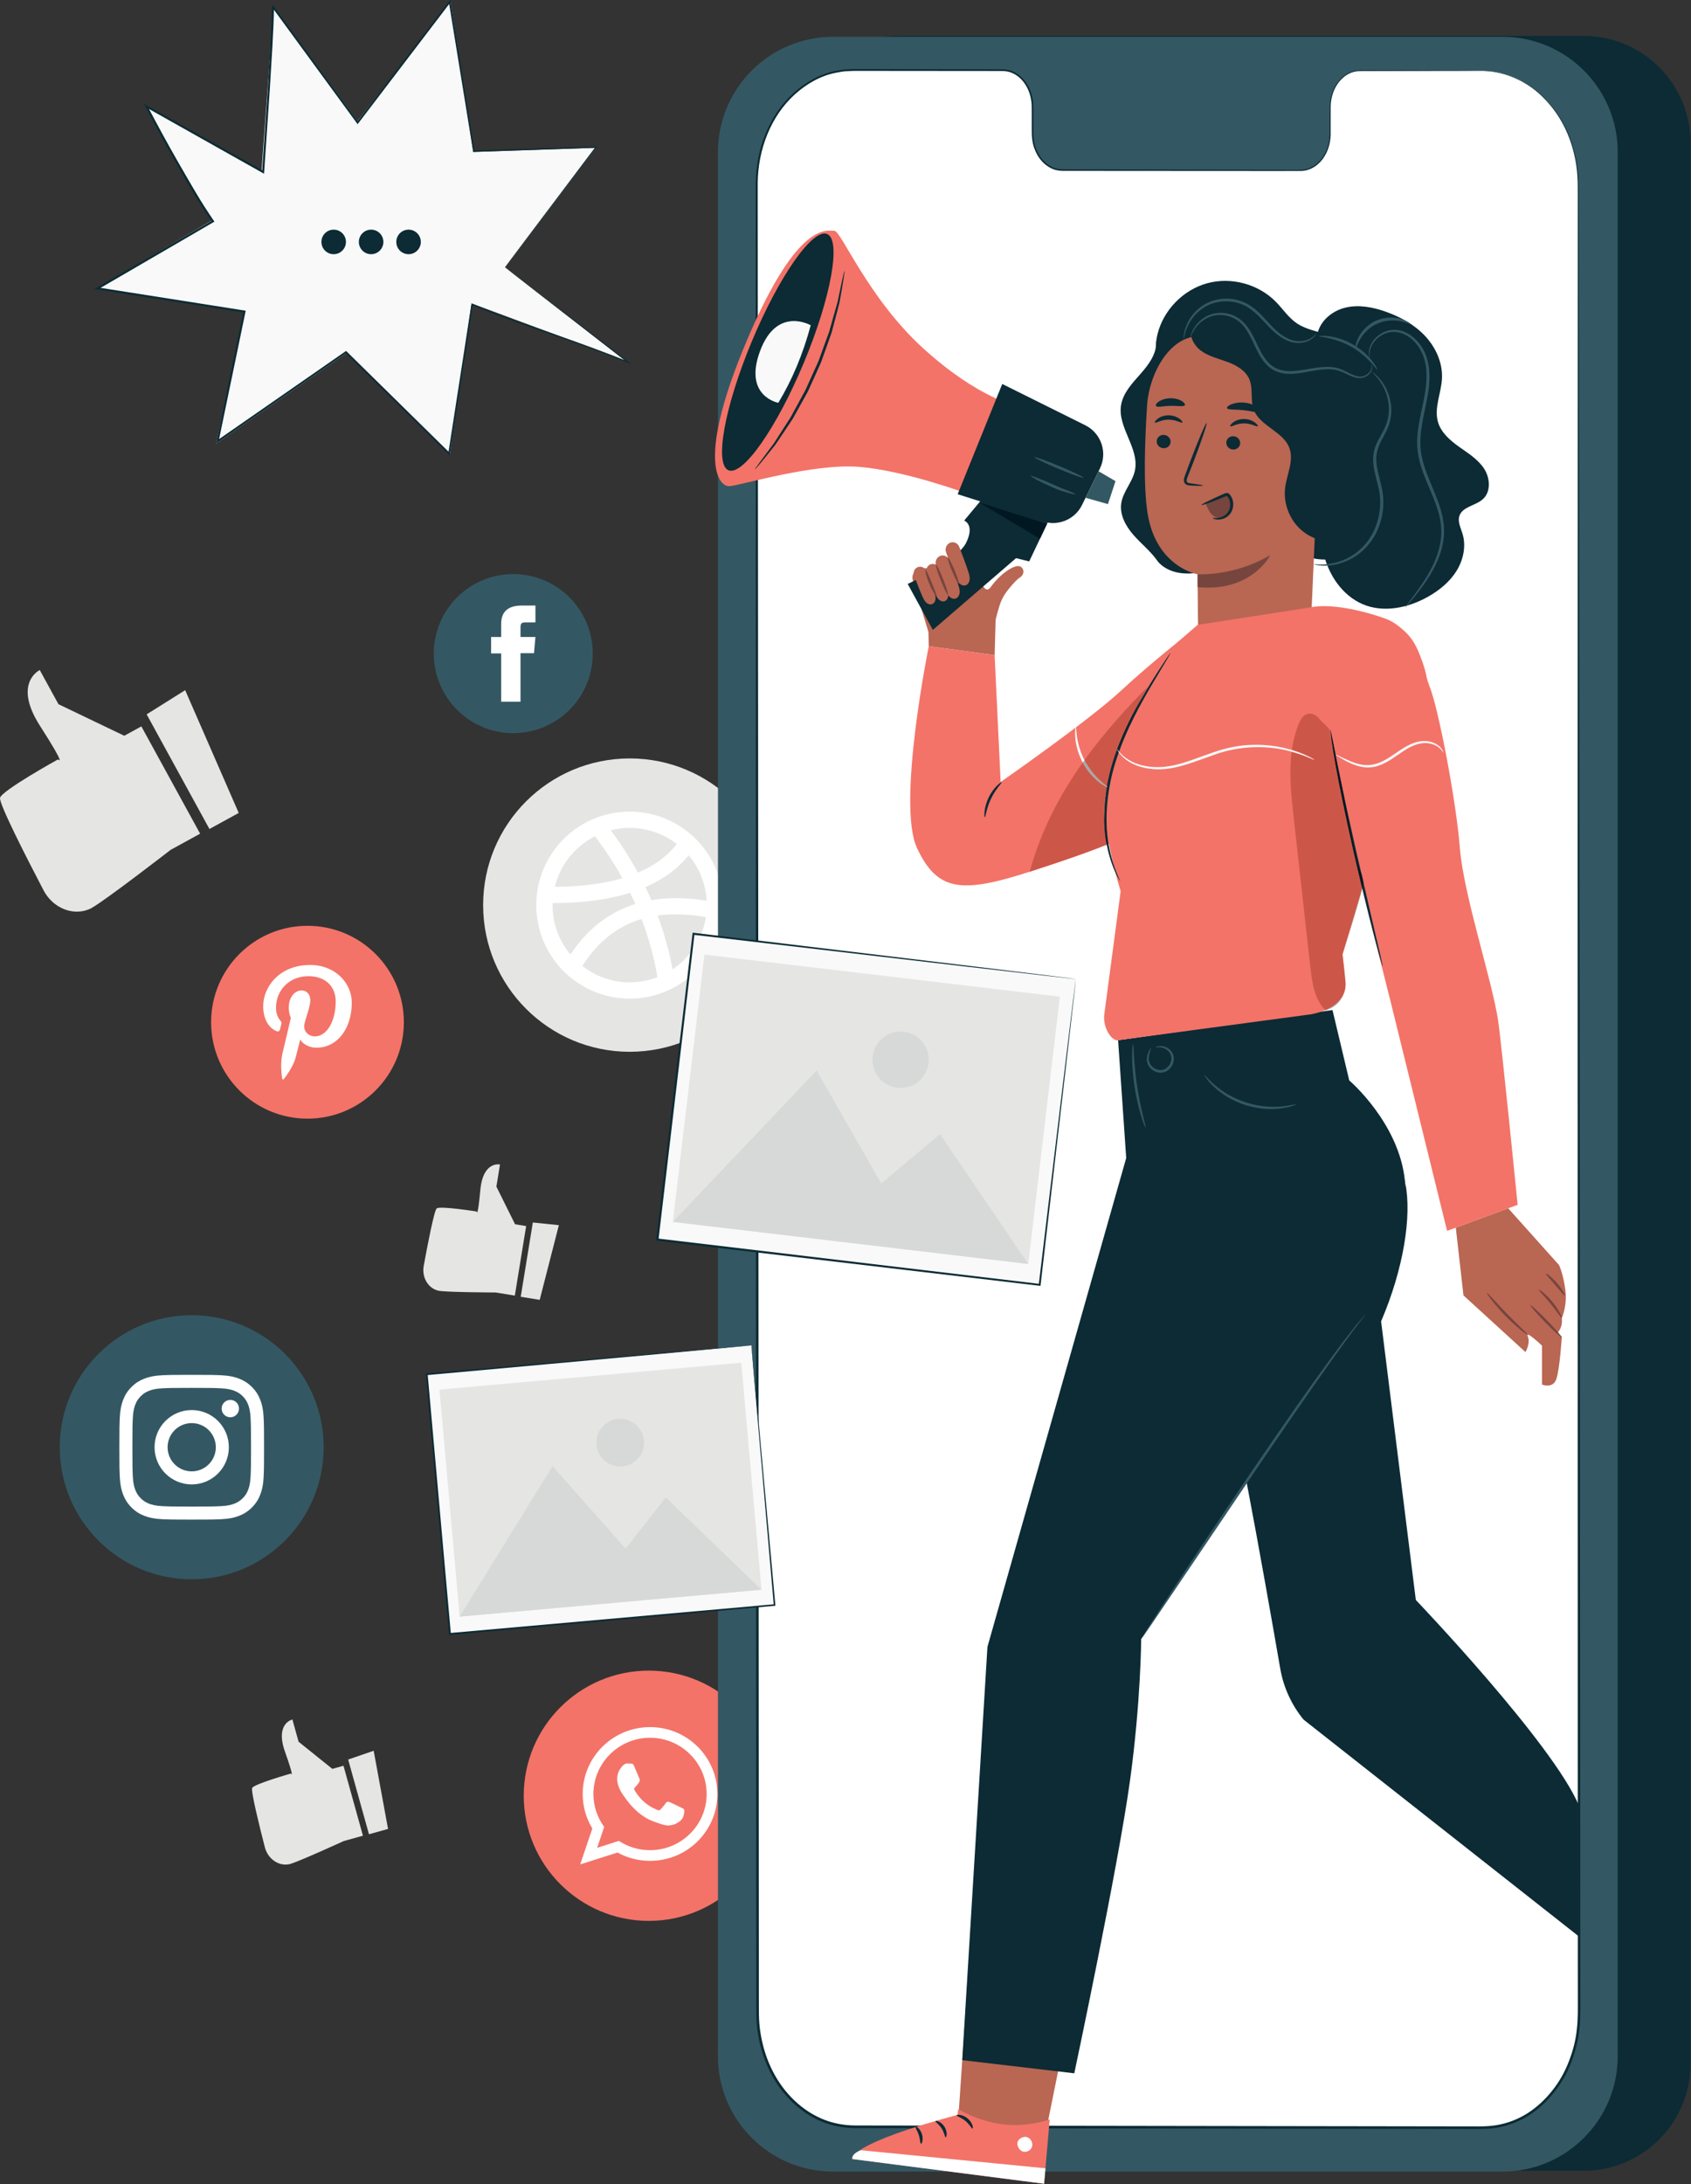 <svg xmlns="http://www.w3.org/2000/svg" xmlns:xlink="http://www.w3.org/1999/xlink" xmlns:serif="http://www.serif.com/" width="100%" height="100%" viewBox="0 0 1379 1780" xml:space="preserve" style="fill-rule:evenodd;clip-rule:evenodd;stroke-linejoin:round;stroke-miterlimit:2;"><rect x="0" y="0" width="1379" height="1780" fill="#333333" stroke="none"/> <g transform="matrix(1,0,0,1,0.001,-3.671)"> <g transform="matrix(4.167,0,0,4.167,0,0)"> <path d="M67.22,346.248L65.039,346.855L58.434,341.548L57.222,337.196C57.222,337.196 53.794,337.927 55.777,343.516C57.761,349.105 56.927,347.773 56.927,347.773C56.927,347.773 49.779,349.794 49.357,350.581C49.05,351.153 50.834,358.317 51.833,362.193C52.336,364.144 54.029,365.618 55.962,365.574C56.237,365.568 56.506,365.535 56.761,365.463C58.546,364.966 67.262,360.975 67.262,360.975L71.029,359.926L67.22,346.248Z" style="fill:rgb(229,229,228);fill-rule:nonzero;"></path> </g> <g transform="matrix(4.167,0,0,4.167,0,0)"> <path d="M73.13,343.315L75.941,358.603L72.207,359.642L68.137,345.028L73.13,343.315Z" style="fill:rgb(229,229,228);fill-rule:nonzero;"></path> </g> <g transform="matrix(4.167,0,0,4.167,0,0)"> <path d="M123.239,206.6C107.395,206.6 94.55,193.756 94.55,177.912C94.55,162.067 107.395,149.223 123.239,149.223C139.084,149.223 151.928,162.067 151.928,177.912C151.928,193.756 139.084,206.6 123.239,206.6Z" style="fill:rgb(229,229,228);fill-rule:nonzero;"></path> </g> <g transform="matrix(4.167,0,0,4.167,0,0)"> <path d="M127.48,176.948C127.109,176.09 126.723,175.235 126.311,174.388C129.83,172.864 132.659,170.794 134.767,168.168C136.823,170.597 138.114,173.683 138.305,177.06C134.38,176.418 130.771,176.382 127.48,176.948ZM131.625,190.469C130.957,186.884 129.979,183.379 128.699,179.959C131.557,179.555 134.704,179.659 138.146,180.258C137.48,184.504 135.056,188.172 131.625,190.469ZM123.239,193.02C119.744,193.02 116.531,191.816 113.968,189.816C116.968,185.108 120.8,182.044 125.547,180.629C126.959,184.318 128,188.112 128.66,191.999C126.974,192.65 125.152,193.02 123.239,193.02ZM108.132,177.911C108.132,177.78 108.149,177.652 108.152,177.522C114.016,177.513 119.076,176.84 123.315,175.506C123.67,176.23 124.01,176.957 124.336,177.69C119.186,179.299 114.942,182.598 111.631,187.565C109.449,184.946 108.132,181.58 108.132,177.911ZM116.423,164.447C118.453,167.103 120.25,169.84 121.814,172.649C118.11,173.738 113.689,174.298 108.578,174.334C109.634,170.013 112.543,166.42 116.423,164.447ZM123.239,162.804C126.707,162.804 129.897,163.991 132.449,165.962C130.614,168.33 128.078,170.203 124.85,171.57C123.301,168.734 121.532,165.968 119.534,163.283C120.721,162.981 121.959,162.804 123.239,162.804ZM123.239,159.623C113.139,159.623 104.951,167.811 104.951,177.912C104.951,188.012 113.139,196.2 123.239,196.2C133.34,196.2 141.528,188.012 141.528,177.912C141.528,167.811 133.34,159.623 123.239,159.623Z" style="fill:white;fill-rule:nonzero;"></path> </g> <g transform="matrix(4.167,0,0,4.167,0,0)"> <path d="M27.663,142.956L24.318,144.789L11.44,138.615L7.78,131.936C7.78,131.936 2.434,134.452 7.835,142.864C13.236,151.275 11.357,149.409 11.357,149.409C11.357,149.409 0.4,155.469 0.01,156.923C-0.273,157.98 5.403,169.052 8.53,175.03C10.104,178.04 13.448,179.809 16.604,178.995C17.052,178.88 17.482,178.72 17.873,178.506C20.612,177.005 33.384,167.11 33.384,167.11L39.164,163.943L27.663,142.956Z" style="fill:rgb(229,229,228);fill-rule:nonzero;"></path> </g> <g transform="matrix(4.167,0,0,4.167,0,0)"> <path d="M36.237,135.874L46.718,159.885L40.988,163.025L28.701,140.602L36.237,135.874Z" style="fill:rgb(229,229,228);fill-rule:nonzero;"></path> </g> <g transform="matrix(4.167,0,0,4.167,0,0)"> <path d="M102.969,240.689L100.801,240.337L97.144,232.972L97.849,228.644C97.849,228.644 94.531,227.892 94.003,233.623C93.474,239.354 93.282,237.841 93.282,237.841C93.282,237.841 86.162,236.71 85.47,237.232C84.967,237.611 83.621,244.647 82.923,248.468C82.571,250.392 83.462,252.379 85.182,253.128C85.427,253.234 85.678,253.314 85.931,253.355C87.706,253.644 97.008,253.679 97.008,253.679L100.754,254.289L102.969,240.689Z" style="fill:rgb(229,229,228);fill-rule:nonzero;"></path> </g> <g transform="matrix(4.167,0,0,4.167,0,0)"> <path d="M109.37,240.512L105.62,255.124L101.908,254.518L104.275,239.989L109.37,240.512Z" style="fill:rgb(229,229,228);fill-rule:nonzero;"></path> </g> <g transform="matrix(4.167,0,0,4.167,0,0)"> <path d="M126.97,376.585C113.454,376.585 102.497,365.628 102.497,352.112C102.497,338.596 113.454,327.639 126.97,327.639C140.486,327.639 151.443,338.596 151.443,352.112C151.443,365.628 140.486,376.585 126.97,376.585Z" style="fill:rgb(243,115,104);fill-rule:nonzero;"></path> </g> <g transform="matrix(4.167,0,0,4.167,0,0)"> <path d="M127.214,362.761C124.962,362.761 122.87,362.095 121.118,360.942L116.861,362.298L118.242,358.214C116.916,356.4 116.132,354.172 116.132,351.766C116.132,351.409 116.151,351.05 116.188,350.699C116.731,345.133 121.469,340.771 127.214,340.771C133.032,340.771 137.815,345.245 138.258,350.909C138.283,351.193 138.296,351.476 138.296,351.766C138.296,357.832 133.322,362.761 127.214,362.761ZM140.387,351.433C140.209,344.362 134.384,338.686 127.214,338.686C120.131,338.686 114.355,344.232 114.047,351.193C114.041,351.383 114.034,351.576 114.034,351.766C114.034,354.241 114.726,356.548 115.923,358.523L113.547,365.539L120.846,363.218C122.735,364.254 124.906,364.847 127.214,364.847C134.495,364.847 140.393,358.992 140.393,351.766C140.393,351.655 140.393,351.545 140.387,351.433Z" style="fill:white;"></path> </g> <g transform="matrix(4.167,0,0,4.167,0,0)"> <path d="M133.255,354.407C132.928,354.247 131.342,353.469 131.046,353.365C130.748,353.253 130.533,353.205 130.317,353.525C130.102,353.845 129.478,354.568 129.293,354.778C129.102,354.994 128.917,355.018 128.59,354.858C128.269,354.697 127.226,354.364 125.992,353.265C125.036,352.42 124.382,351.372 124.196,351.05C124.012,350.73 124.178,350.557 124.339,350.397C124.486,350.249 124.66,350.02 124.826,349.836L124.943,349.681C125.017,349.564 125.073,349.453 125.147,349.298C125.258,349.083 125.203,348.897 125.122,348.737C125.042,348.577 124.394,346.997 124.123,346.355C123.858,345.713 123.586,345.825 123.395,345.825C123.21,345.825 122.993,345.794 122.777,345.794C122.562,345.794 122.21,345.874 121.914,346.195C121.618,346.515 120.785,347.293 120.785,348.873C120.785,349.243 120.853,349.613 120.951,349.964C121.278,351.094 121.982,352.026 122.105,352.186C122.265,352.396 124.339,355.74 127.621,357.03C130.91,358.307 130.91,357.881 131.503,357.826C132.094,357.776 133.415,357.054 133.68,356.301C133.952,355.555 133.952,354.914 133.872,354.778C133.791,354.648 133.575,354.568 133.255,354.407Z" style="fill:white;"></path> </g> <g transform="matrix(4.167,0,0,4.167,0,0)"> <path d="M60.175,219.679C49.759,219.679 41.315,211.235 41.315,200.819C41.315,190.402 49.759,181.958 60.175,181.958C70.591,181.958 79.036,190.402 79.036,200.819C79.036,211.235 70.591,219.679 60.175,219.679Z" style="fill:rgb(243,115,104);fill-rule:nonzero;"></path> </g> <g transform="matrix(4.167,0,0,4.167,0,0)"> <path d="M54.14,202.571C54.434,202.692 54.698,202.576 54.784,202.251C54.843,202.024 54.984,201.455 55.047,201.217C55.133,200.894 55.099,200.781 54.861,200.5C54.343,199.889 54.012,199.097 54.012,197.976C54.012,194.725 56.445,191.814 60.347,191.814C63.802,191.814 65.7,193.925 65.7,196.746C65.7,200.455 64.059,203.586 61.621,203.586C60.275,203.586 59.268,202.473 59.591,201.108C59.978,199.478 60.727,197.719 60.727,196.542C60.727,195.489 60.161,194.61 58.991,194.61C57.615,194.61 56.509,196.034 56.509,197.941C56.509,199.155 56.921,199.977 56.921,199.977C56.921,199.977 55.512,205.943 55.265,206.988C54.774,209.068 55.191,211.62 55.227,211.878C55.248,212.031 55.444,212.066 55.532,211.952C55.66,211.786 57.299,209.762 57.855,207.74C58.013,207.169 58.761,204.205 58.761,204.205C59.207,205.057 60.514,205.807 61.903,205.807C66.04,205.807 68.846,202.037 68.846,196.989C68.846,193.173 65.614,189.619 60.7,189.619C54.587,189.619 51.505,194.002 51.505,197.656C51.505,199.87 52.343,201.838 54.14,202.571Z" style="fill:white;fill-rule:nonzero;"></path> </g> <g transform="matrix(4.167,0,0,4.167,0,0)"> <path d="M37.517,309.768C23.256,309.768 11.695,298.207 11.695,283.946C11.695,269.684 23.256,258.125 37.517,258.125C51.779,258.125 63.34,269.684 63.34,283.946C63.34,298.207 51.779,309.768 37.517,309.768Z" style="fill:rgb(51,88,99);fill-rule:nonzero;"></path> </g> <g transform="matrix(4.167,0,0,4.167,0,0)"> <path d="M37.517,269.788C33.672,269.788 33.19,269.803 31.68,269.873C30.173,269.941 29.144,270.181 28.243,270.531C27.312,270.892 26.522,271.377 25.735,272.164C24.948,272.951 24.464,273.741 24.102,274.671C23.752,275.572 23.513,276.601 23.445,278.108C23.375,279.619 23.359,280.1 23.359,283.946C23.359,287.792 23.375,288.273 23.445,289.784C23.513,291.291 23.752,292.319 24.102,293.22C24.464,294.151 24.948,294.941 25.735,295.728C26.522,296.515 27.312,297 28.243,297.361C29.144,297.711 30.173,297.951 31.68,298.019C33.19,298.088 33.672,298.104 37.517,298.104C41.362,298.104 41.844,298.088 43.355,298.019C44.862,297.951 45.891,297.711 46.792,297.361C47.723,297 48.512,296.515 49.3,295.728C50.087,294.941 50.571,294.151 50.933,293.22C51.282,292.319 51.522,291.291 51.591,289.784C51.659,288.273 51.675,287.792 51.675,283.946C51.675,280.1 51.659,279.619 51.591,278.108C51.522,276.601 51.282,275.572 50.933,274.671C50.571,273.741 50.087,272.951 49.3,272.164C48.512,271.377 47.723,270.892 46.792,270.531C45.891,270.181 44.862,269.941 43.355,269.873C41.844,269.803 41.362,269.788 37.517,269.788ZM37.517,272.338C41.298,272.338 41.746,272.353 43.238,272.42C44.619,272.484 45.369,272.714 45.868,272.909C46.529,273.166 47,273.472 47.496,273.967C47.991,274.463 48.298,274.934 48.554,275.595C48.749,276.094 48.979,276.844 49.042,278.224C49.11,279.717 49.125,280.166 49.125,283.946C49.125,287.726 49.11,288.174 49.042,289.667C48.979,291.047 48.749,291.797 48.554,292.296C48.298,292.957 47.991,293.428 47.496,293.924C47,294.42 46.529,294.726 45.868,294.983C45.369,295.177 44.619,295.408 43.238,295.471C41.746,295.539 41.298,295.553 37.517,295.553C33.737,295.553 33.289,295.539 31.796,295.471C30.416,295.408 29.666,295.177 29.167,294.983C28.506,294.726 28.035,294.42 27.539,293.924C27.044,293.428 26.737,292.957 26.48,292.296C26.286,291.797 26.055,291.047 25.992,289.667C25.925,288.174 25.91,287.726 25.91,283.946C25.91,280.166 25.925,279.717 25.992,278.224C26.055,276.844 26.286,276.094 26.48,275.595C26.737,274.934 27.044,274.463 27.539,273.967C28.035,273.472 28.506,273.166 29.167,272.909C29.666,272.714 30.416,272.484 31.796,272.42C33.289,272.353 33.737,272.338 37.517,272.338Z" style="fill:white;fill-rule:nonzero;"></path> </g> <g transform="matrix(4.167,0,0,4.167,0,0)"> <path d="M37.517,288.666C34.911,288.666 32.798,286.552 32.798,283.946C32.798,281.339 34.911,279.226 37.517,279.226C40.124,279.226 42.237,281.339 42.237,283.946C42.237,286.552 40.124,288.666 37.517,288.666ZM37.517,276.675C33.502,276.675 30.247,279.93 30.247,283.946C30.247,287.962 33.502,291.216 37.517,291.216C41.533,291.216 44.788,287.962 44.788,283.946C44.788,279.93 41.533,276.675 37.517,276.675Z" style="fill:white;fill-rule:nonzero;"></path> </g> <g transform="matrix(4.167,0,0,4.167,0,0)"> <path d="M46.774,276.388C46.774,277.326 46.013,278.087 45.075,278.087C44.136,278.087 43.376,277.326 43.376,276.388C43.376,275.45 44.136,274.689 45.075,274.689C46.013,274.689 46.774,275.45 46.774,276.388Z" style="fill:white;fill-rule:nonzero;"></path> </g> <g transform="matrix(4.167,0,0,4.167,0,0)"> <path d="M100.448,144.276C91.857,144.276 84.893,137.312 84.893,128.722C84.893,120.131 91.857,113.168 100.448,113.168C109.038,113.168 116.002,120.131 116.002,128.722C116.002,137.312 109.038,144.276 100.448,144.276Z" style="fill:rgb(51,88,99);fill-rule:nonzero;"></path> </g> <g transform="matrix(4.167,0,0,4.167,0,0)"> <path d="M98.077,138.124L101.864,138.124L101.864,128.642L104.506,128.642L104.787,125.467L101.864,125.467L101.864,123.659C101.864,122.911 102.015,122.615 102.738,122.615L104.787,122.615L104.787,119.32L102.166,119.32C99.348,119.32 98.077,120.561 98.077,122.936L98.077,125.467L96.108,125.467L96.108,128.682L98.077,128.682L98.077,138.124Z" style="fill:white;fill-rule:nonzero;"></path> </g> <g transform="matrix(4.167,0,0,4.167,0,0)"> <path d="M69.961,24.585L88.158,1.245L92.612,30.597L116.622,29.784L98.822,53.158L122.456,71.426L92.282,60.226L88.061,89.606L67.815,69.904L42.299,87.638L47.885,61.854L18.928,57.295L41.45,44.003L28.321,21.358L51.182,34.315L53.565,2.228L69.961,24.585Z" style="fill:rgb(249,249,249);fill-rule:nonzero;"></path> </g> <g transform="matrix(4.167,0,0,4.167,0,0)"> <path d="M98.822,53.158C98.822,53.158 99.382,53.573 100.443,54.382C101.506,55.195 103.075,56.397 105.128,57.966C109.228,61.112 115.25,65.733 122.967,71.654L123.579,72.124L122.865,71.829C118.743,70.127 114.053,68.442 108.913,66.652C103.777,64.851 98.178,62.956 92.34,60.555L92.533,60.446C91.191,69.198 89.681,79.043 88.061,89.606L88.012,89.924L87.782,89.699C81.457,83.493 74.679,76.845 67.584,69.884L67.815,69.904C59.811,75.467 51.406,81.309 42.697,87.361L42.299,87.638L42.397,87.163C44.062,79.118 45.834,70.554 47.647,61.791L47.815,62.014C38.642,60.574 28.94,59.05 19.049,57.498L18.479,57.408L18.978,57.118C25.211,53.494 31.828,49.647 38.524,45.754C39.539,45.164 40.552,44.575 41.563,43.987L41.497,44.283C38.997,40.645 36.801,36.862 34.653,33.096C32.512,29.325 30.458,25.547 28.47,21.776L28.147,21.163L28.751,21.503C36.523,25.876 44.145,30.165 51.592,34.355L51.295,34.515C51.679,28.929 52.057,23.43 52.429,18.028C52.594,15.325 52.758,12.647 52.921,9.994C52.988,8.667 53.056,7.346 53.124,6.032C53.149,5.375 53.173,4.72 53.197,4.066L53.216,3.089L53.213,2.606C53.212,2.465 53.181,2.248 53.196,2.228L53.431,1.906L53.502,2.003C59.282,9.917 64.832,17.515 70.131,24.77L69.847,24.767C76.245,16.396 82.264,8.518 87.877,1.174L88.1,0.881L88.158,1.245C89.89,12.016 91.453,21.735 92.852,30.441L92.713,30.331C101.984,30.042 109.876,29.795 116.615,29.585L116.825,29.578L116.698,29.744C110.92,37.326 106.463,43.174 103.446,47.132C101.934,49.109 100.784,50.613 100.007,51.629C99.231,52.64 98.822,53.158 98.822,53.158C98.822,53.158 99.196,52.645 99.954,51.633C100.719,50.615 101.852,49.107 103.341,47.126C106.346,43.141 110.784,37.255 116.539,29.625L116.622,29.784C109.886,30.012 101.999,30.279 92.733,30.593L92.612,30.597L92.593,30.483C91.178,21.779 89.598,12.064 87.846,1.295L88.128,1.366C82.525,8.717 76.515,16.603 70.129,24.982L69.985,25.171L69.845,24.98C64.539,17.729 58.982,10.136 53.196,2.228L53.502,2.003C53.615,2.297 53.568,2.411 53.592,2.595L53.597,3.091L53.579,4.077C53.555,4.732 53.53,5.39 53.506,6.049C53.44,7.365 53.373,8.687 53.306,10.015C53.145,12.67 52.983,15.349 52.819,18.053C52.45,23.457 52.075,28.957 51.694,34.543L51.672,34.858L51.396,34.703C43.947,30.515 36.324,26.229 28.551,21.859L28.832,21.586C30.818,25.351 32.872,29.127 35.01,32.893C37.154,36.653 39.351,40.434 41.835,44.047L41.962,44.232L41.769,44.343C40.758,44.931 39.745,45.52 38.731,46.11C32.035,50.002 25.417,53.849 19.184,57.472L19.112,57.093C29.003,58.648 38.704,60.175 47.877,61.618L48.085,61.65L48.045,61.841C46.225,70.614 44.447,79.188 42.776,87.242L42.476,87.044C51.19,80.998 59.599,75.163 67.608,69.606L67.731,69.521L67.838,69.626C74.925,76.595 81.695,83.251 88.014,89.463L87.735,89.556C89.372,78.996 90.898,69.153 92.255,60.403L92.282,60.226L92.448,60.294C98.27,62.701 103.861,64.606 108.994,66.421C114.13,68.224 118.82,69.922 122.944,71.641L122.841,71.815C115.135,65.839 109.12,61.174 105.026,58C102.994,56.419 101.441,55.21 100.388,54.392C99.345,53.578 98.822,53.158 98.822,53.158Z" style="fill:rgb(12,43,52);fill-rule:nonzero;"></path> </g> <g transform="matrix(4.167,0,0,4.167,0,0)"> <path d="M67.702,48.199C67.702,49.525 66.628,50.6 65.302,50.6C63.976,50.6 62.901,49.525 62.901,48.199C62.901,46.873 63.976,45.798 65.302,45.798C66.628,45.798 67.702,46.873 67.702,48.199Z" style="fill:rgb(12,43,52);fill-rule:nonzero;"></path> </g> <g transform="matrix(4.167,0,0,4.167,0,0)"> <path d="M75.029,48.199C75.029,49.525 73.954,50.6 72.629,50.6C71.303,50.6 70.228,49.525 70.228,48.199C70.228,46.873 71.303,45.798 72.629,45.798C73.954,45.798 75.029,46.873 75.029,48.199Z" style="fill:rgb(12,43,52);fill-rule:nonzero;"></path> </g> <g transform="matrix(4.167,0,0,4.167,0,0)"> <path d="M82.356,48.199C82.356,49.525 81.281,50.6 79.955,50.6C78.63,50.6 77.555,49.525 77.555,48.199C77.555,46.873 78.63,45.798 79.955,45.798C81.281,45.798 82.356,46.873 82.356,48.199Z" style="fill:rgb(12,43,52);fill-rule:nonzero;"></path> </g> <g transform="matrix(4.167,0,0,4.167,0,0)"> <path d="M309.922,425.45L175.665,425.45C164.114,425.45 154.751,416.086 154.751,404.536L154.751,28.822C154.751,17.272 164.114,7.909 175.665,7.909L309.922,7.909C321.472,7.909 330.836,17.272 330.836,28.822L330.836,404.536C330.836,416.086 321.472,425.45 309.922,425.45Z" style="fill:rgb(12,43,52);fill-rule:nonzero;"></path> </g> <g transform="matrix(4.167,0,0,4.167,0,0)"> <path d="M294.037,425.623L163.059,425.623C150.604,425.623 140.506,415.525 140.506,403.069L140.506,30.634C140.506,18.179 150.604,8.081 163.059,8.081L294.037,8.081C306.493,8.081 316.591,18.179 316.591,30.634L316.591,403.069C316.591,415.525 306.493,425.623 294.037,425.623Z" style="fill:rgb(51,88,99);fill-rule:nonzero;"></path> </g> <g transform="matrix(4.167,0,0,4.167,0,0)"> <path d="M290.043,14.742L266.121,14.708C262.913,14.704 260.312,17.921 260.316,21.894L260.318,27.035C260.32,31.008 257.72,34.226 254.513,34.221L207.884,34.153C204.676,34.149 202.074,30.924 202.072,26.951L202.069,21.81C202.068,17.836 199.465,14.612 196.257,14.607L187.844,14.595L166.906,14.565C156.508,14.55 148.081,24.527 148.087,36.847L148.253,394.544C148.258,406.857 156.686,416.848 167.078,416.863L290.215,417.04C300.612,417.055 309.039,407.078 309.034,394.758L308.868,37.061C308.862,24.748 300.436,14.757 290.043,14.742Z" style="fill:white;fill-rule:nonzero;"></path> </g> <g transform="matrix(4.167,0,0,4.167,0,0)"> <path d="M290.043,14.742C290.043,14.742 290.287,14.749 290.77,14.773C291.253,14.804 291.98,14.801 292.918,15.006C294.786,15.324 297.596,16.203 300.567,18.501C302.008,19.688 303.48,21.197 304.785,23.101C306.101,24.997 307.194,27.309 307.947,29.935C308.317,31.249 308.61,32.643 308.767,34.106C308.942,35.565 308.959,37.095 308.959,38.661C308.964,41.799 308.969,45.14 308.975,48.68C309.008,76.999 309.055,117.968 309.113,168.592C309.153,219.22 309.2,279.503 309.252,346.438C309.257,354.805 309.263,363.276 309.268,371.845C309.271,376.13 309.274,380.439 309.277,384.772C309.278,386.939 309.279,389.111 309.28,391.29C309.275,393.461 309.347,395.658 309.083,397.862C308.865,400.063 308.285,402.226 307.48,404.295C306.685,406.37 305.575,408.337 304.178,410.086C302.794,411.84 301.137,413.398 299.239,414.62C297.338,415.834 295.183,416.665 292.948,417.039C290.692,417.413 288.44,417.258 286.201,417.288C283.956,417.284 281.706,417.281 279.45,417.278C274.939,417.272 270.406,417.266 265.854,417.26C247.644,417.235 229.111,417.21 210.304,417.184C200.901,417.171 191.428,417.158 181.893,417.144C177.125,417.138 172.341,417.131 167.543,417.125C165.121,417.133 162.661,416.682 160.432,415.68C158.196,414.696 156.183,413.234 154.49,411.474C151.07,407.952 149.029,403.28 148.306,398.503C147.896,396.101 148.018,393.671 147.991,391.292C147.99,388.899 147.989,386.51 147.988,384.127C147.984,374.587 147.98,365.112 147.976,355.706C147.968,336.893 147.961,318.356 147.954,300.141C147.943,263.712 147.931,228.575 147.921,195.101C147.913,161.628 147.907,129.82 147.901,100.052C147.899,85.168 147.897,70.794 147.895,56.977C147.898,50.067 147.9,43.298 147.902,36.673C147.962,30.029 150.509,23.433 155.258,19.108C157.616,16.975 160.461,15.343 163.539,14.754C164.307,14.614 165.07,14.455 165.849,14.448C166.627,14.386 167.393,14.378 168.153,14.389C169.678,14.392 171.193,14.395 172.698,14.398C178.719,14.41 184.583,14.421 190.284,14.433C191.71,14.436 193.125,14.439 194.529,14.441C195.237,14.454 195.92,14.421 196.641,14.47C197.36,14.527 198.059,14.746 198.684,15.088C199.941,15.778 200.866,16.931 201.448,18.186C202.031,19.449 202.261,20.852 202.226,22.202C202.225,23.544 202.225,24.876 202.225,26.197C202.198,27.517 202.3,28.811 202.79,30.004C203.244,31.189 203.994,32.273 205.001,33.01C205.502,33.374 206.054,33.679 206.652,33.832C207.248,33.997 207.853,34.017 208.489,34.009C218.544,34.031 227.901,34.051 236.514,34.071C240.821,34.081 244.942,34.09 248.87,34.1C250.834,34.102 252.749,34.105 254.616,34.107C256.47,34.076 258.084,32.894 258.989,31.419C259.932,29.939 260.282,28.203 260.221,26.547C260.226,24.876 260.23,23.256 260.234,21.687C260.265,20.103 260.728,18.58 261.534,17.335C262.346,16.101 263.534,15.142 264.884,14.793C265.557,14.613 266.246,14.632 266.894,14.635C267.549,14.637 268.191,14.639 268.819,14.641C270.076,14.645 271.279,14.648 272.429,14.652C274.729,14.66 276.813,14.667 278.676,14.673C282.4,14.69 285.24,14.703 287.154,14.711C289.065,14.723 290.043,14.742 290.043,14.742C290.043,14.742 289.065,14.759 287.154,14.765C285.24,14.768 282.4,14.773 278.676,14.778C276.813,14.78 274.729,14.781 272.429,14.782C271.279,14.783 270.076,14.783 268.819,14.783C268.191,14.783 267.549,14.783 266.894,14.784C266.237,14.783 265.574,14.768 264.923,14.942C263.618,15.284 262.465,16.218 261.673,17.426C260.89,18.645 260.44,20.138 260.414,21.69C260.414,23.259 260.413,24.877 260.413,26.546C260.479,28.217 260.126,30.008 259.161,31.528C258.236,33.044 256.564,34.284 254.62,34.321C252.752,34.323 250.835,34.324 248.87,34.325C244.941,34.323 240.82,34.321 236.514,34.319C227.901,34.313 218.543,34.307 208.489,34.3C207.87,34.31 207.201,34.291 206.573,34.115C205.938,33.953 205.353,33.631 204.824,33.248C203.763,32.473 202.982,31.343 202.508,30.113C202,28.886 201.892,27.511 201.918,26.198C201.917,24.877 201.916,23.544 201.914,22.202C201.946,20.871 201.722,19.537 201.16,18.318C200.601,17.113 199.713,16.017 198.529,15.37C197.94,15.049 197.286,14.846 196.615,14.793C195.945,14.747 195.226,14.779 194.529,14.768C193.124,14.767 191.709,14.766 190.284,14.764C184.583,14.759 178.718,14.753 172.698,14.748C171.193,14.747 169.678,14.746 168.153,14.744C167.389,14.733 166.626,14.743 165.872,14.804C165.111,14.811 164.364,14.969 163.613,15.106C160.604,15.684 157.819,17.284 155.507,19.379C150.849,23.627 148.34,30.126 148.287,36.675C148.29,43.299 148.294,50.068 148.297,56.977C148.308,70.794 148.32,85.168 148.332,100.052C148.354,129.82 148.376,161.628 148.4,195.101C148.421,228.574 148.442,263.712 148.464,300.141C148.474,318.356 148.484,336.893 148.494,355.706C148.499,365.112 148.504,374.587 148.508,384.126C148.509,386.51 148.51,388.899 148.511,391.292C148.538,393.688 148.418,396.082 148.82,398.425C149.529,403.107 151.53,407.681 154.866,411.114C156.516,412.829 158.474,414.249 160.642,415.204C162.81,416.175 165.169,416.61 167.544,416.604C172.342,416.611 177.126,416.618 181.894,416.625C191.429,416.638 200.902,416.652 210.305,416.667C229.112,416.695 247.644,416.722 265.855,416.75C270.407,416.756 274.939,416.764 279.451,416.771C281.707,416.774 283.957,416.778 286.202,416.781C288.446,416.754 290.705,416.903 292.864,416.542C295.03,416.179 297.12,415.376 298.97,414.196C300.815,413.007 302.431,411.49 303.785,409.776C305.15,408.068 306.236,406.144 307.016,404.111C307.805,402.085 308.376,399.964 308.589,397.804C308.849,395.657 308.779,393.47 308.785,391.29C308.784,389.111 308.784,386.939 308.783,384.772C308.782,380.439 308.78,376.13 308.779,371.846C308.777,363.277 308.775,354.805 308.772,346.439C308.762,279.503 308.753,219.221 308.745,168.593C308.757,117.968 308.766,76.999 308.773,48.68C308.775,45.14 308.777,41.799 308.779,38.661C308.784,37.091 308.77,35.576 308.601,34.124C308.449,32.67 308.161,31.284 307.798,29.977C307.058,27.365 305.979,25.063 304.678,23.174C303.386,21.276 301.93,19.771 300.501,18.583C297.558,16.285 294.767,15.392 292.908,15.059C291.975,14.845 291.25,14.839 290.769,14.8C290.287,14.766 290.043,14.742 290.043,14.742Z" style="fill:rgb(12,43,52);fill-rule:nonzero;"></path> </g> <g transform="matrix(4.167,0,0,4.167,0,0)"> <path d="M189.945,379.658L187.32,418.568L204.113,420.629L212.155,380.893L189.945,379.658Z" style="fill:rgb(185,102,83);fill-rule:nonzero;"></path> </g> <g transform="matrix(4.167,0,0,4.167,0,0)"> <path d="M187.526,413.427L187.372,414.542C187.372,414.542 167.448,419.602 166.766,423.162L204.333,428L205.432,415.433C199.513,417.3 193.631,416.839 187.526,413.427Z" style="fill:rgb(243,115,104);fill-rule:nonzero;"></path> </g> <g transform="matrix(4.167,0,0,4.167,0,0)"> <path d="M201.113,418.94C201.815,419.233 202.212,420.115 201.948,420.828C201.685,421.541 200.792,421.952 200.085,421.671C199.379,421.392 198.869,420.347 199.211,419.669C199.552,418.99 200.628,418.564 201.247,419.005" style="fill:white;fill-rule:nonzero;"></path> </g> <g transform="matrix(4.167,0,0,4.167,0,0)"> <path d="M204.333,428L204.597,424.977L168.495,421.447C168.495,421.447 166.729,421.96 166.766,423.162L204.333,428Z" style="fill:white;fill-rule:nonzero;"></path> </g> <g transform="matrix(4.167,0,0,4.167,0,0)"> <path d="M187.227,414.63C187.209,414.814 188.115,415.015 188.942,415.721C189.787,416.406 190.15,417.26 190.328,417.21C190.502,417.196 190.37,416.064 189.354,415.227C188.346,414.38 187.208,414.457 187.227,414.63Z" style="fill:rgb(12,43,52);fill-rule:nonzero;"></path> </g> <g transform="matrix(4.167,0,0,4.167,0,0)"> <path d="M183.076,415.753C183.011,415.924 183.766,416.338 184.289,417.195C184.838,418.036 184.886,418.895 185.07,418.911C185.239,418.962 185.504,417.903 184.833,416.851C184.173,415.794 183.103,415.578 183.076,415.753Z" style="fill:rgb(12,43,52);fill-rule:nonzero;"></path> </g> <g transform="matrix(4.167,0,0,4.167,0,0)"> <path d="M180.232,420.18C180.393,420.241 180.766,419.357 180.424,418.292C180.09,417.223 179.277,416.716 179.179,416.859C179.056,416.997 179.544,417.607 179.811,418.486C180.099,419.358 180.051,420.138 180.232,420.18Z" style="fill:rgb(12,43,52);fill-rule:nonzero;"></path> </g> <g transform="matrix(4.167,0,0,4.167,0,0)"> <path d="M257.776,66.459C258.193,63.773 260.613,61.708 263.254,61.06C265.893,60.411 268.69,60.953 271.251,61.866C274.124,62.891 276.873,64.415 278.945,66.653C281.017,68.891 282.359,71.9 282.196,74.946C282.044,77.801 280.62,80.666 281.415,83.412C282.019,85.498 283.784,87.02 285.554,88.278C287.324,89.537 289.241,90.716 290.432,92.532C291.623,94.348 291.819,97.05 290.21,98.508C288.778,99.805 286.209,99.954 285.607,101.79C285.233,102.928 285.867,104.118 286.217,105.264C286.957,107.689 286.383,110.394 285.047,112.547C283.709,114.701 281.673,116.348 279.465,117.595C275.595,119.78 270.77,120.802 266.682,119.057C264.659,118.193 262.936,116.699 261.644,114.919C259.493,111.956 258.532,108.263 258.308,104.609C258.084,100.955 258.551,97.298 259.017,93.667" style="fill:rgb(12,43,52);fill-rule:nonzero;"></path> </g> <g transform="matrix(4.167,0,0,4.167,0,0)"> <path d="M256.355,109.936C259.725,110.865 263.514,110.111 266.27,107.963C269.027,105.815 270.683,102.324 270.604,98.831C270.53,95.569 269.055,92.245 270.069,89.143C270.765,87.013 272.55,85.354 273.149,83.195C274.042,79.972 272.094,76.715 270.233,73.936C269.039,72.153 267.82,70.342 266.156,68.988C264.492,67.633 262.286,66.779 260.187,67.224" style="fill:rgb(12,43,52);fill-rule:nonzero;"></path> </g> <g transform="matrix(4.167,0,0,4.167,0,0)"> <path d="M226.275,67.509C226.457,69.972 224.831,72.171 223.192,74.019C221.553,75.866 219.731,77.792 219.377,80.235C218.749,84.566 222.989,88.586 222.114,92.875C221.646,95.172 219.764,97.018 219.429,99.339C219.104,101.584 220.308,103.781 221.799,105.491C223.29,107.2 225.108,108.625 226.427,110.47C226.427,110.47 229.173,114.977 237.629,112.091" style="fill:rgb(12,43,52);fill-rule:nonzero;"></path> </g> <g transform="matrix(4.167,0,0,4.167,0,0)"> <path d="M264.123,71.275C264.187,69.042 262.121,67.316 260.043,66.499C257.963,65.681 255.653,65.372 253.799,64.125C252.158,63.02 251.055,61.297 249.667,59.889C246.258,56.435 240.938,55.002 236.257,56.28C231.576,57.557 227.719,61.492 226.538,66.199C225.739,69.379 226.285,73.14 228.792,75.253C231.701,77.706 236.015,77.161 239.743,76.398C243.472,75.635 247.692,74.882 250.804,77.072C252.681,78.392 253.757,80.54 254.905,82.528C256.052,84.516 257.493,86.545 259.663,87.292C261.833,88.04 264.779,86.749 264.864,84.456" style="fill:rgb(12,43,52);fill-rule:nonzero;"></path> </g> <g transform="matrix(4.167,0,0,4.167,0,0)"> <path d="M255.316,71.734C257.245,71.942 258.694,73.592 258.651,75.532L256.422,126C256.328,131.961 247.615,135.309 241.234,135.161C234.789,135.011 234.582,131.85 234.501,126.18C234.366,116.706 234.378,113.149 234.374,113.203C234.374,113.203 226.234,111.833 224.57,101.205C223.743,95.919 224.027,87.256 224.489,80.176C224.905,73.803 229.145,65.992 235.495,66.678L255.316,71.734Z" style="fill:rgb(185,102,83);fill-rule:nonzero;"></path> </g> <g transform="matrix(4.167,0,0,4.167,0,0)"> <path d="M226.37,87.17C226.342,87.89 226.929,88.506 227.681,88.547C228.43,88.589 229.061,88.042 229.088,87.322C229.115,86.603 228.528,85.986 227.778,85.944C227.027,85.901 226.397,86.45 226.37,87.17Z" style="fill:rgb(12,43,52);fill-rule:nonzero;"></path> </g> <g transform="matrix(4.167,0,0,4.167,0,0)"> <path d="M226.02,83.539C226.189,83.716 227.223,82.955 228.689,82.962C230.154,82.948 231.228,83.705 231.388,83.525C231.466,83.446 231.295,83.125 230.826,82.783C230.366,82.442 229.58,82.11 228.667,82.112C227.754,82.115 226.985,82.449 226.542,82.793C226.09,83.138 225.937,83.459 226.02,83.539Z" style="fill:rgb(12,43,52);fill-rule:nonzero;"></path> </g> <g transform="matrix(4.167,0,0,4.167,0,0)"> <path d="M239.989,87.429C239.962,88.148 240.548,88.765 241.299,88.807C242.049,88.848 242.68,88.301 242.707,87.581C242.734,86.862 242.147,86.245 241.397,86.203C240.646,86.161 240.016,86.71 239.989,87.429Z" style="fill:rgb(12,43,52);fill-rule:nonzero;"></path> </g> <g transform="matrix(4.167,0,0,4.167,0,0)"> <path d="M240.771,84.266C240.94,84.443 241.975,83.682 243.44,83.689C244.905,83.675 245.98,84.432 246.139,84.253C246.217,84.173 246.048,83.852 245.578,83.51C245.117,83.169 244.332,82.837 243.418,82.839C242.505,82.842 241.736,83.176 241.293,83.52C240.843,83.865 240.689,84.186 240.771,84.266Z" style="fill:rgb(12,43,52);fill-rule:nonzero;"></path> </g> <g transform="matrix(4.167,0,0,4.167,0,0)"> <path d="M235.425,95.855C235.433,95.772 234.522,95.612 233.045,95.42C232.671,95.38 232.316,95.305 232.254,95.049C232.166,94.778 232.324,94.376 232.506,93.94C232.86,93.035 233.231,92.086 233.62,91.092C235.167,87.036 236.287,83.7 236.123,83.64C235.959,83.579 234.572,86.816 233.026,90.873C232.654,91.873 232.298,92.826 231.959,93.738C231.816,94.164 231.571,94.646 231.761,95.208C231.861,95.487 232.136,95.691 232.376,95.756C232.615,95.83 232.826,95.835 233.011,95.846C234.498,95.929 235.42,95.938 235.425,95.855Z" style="fill:rgb(12,43,52);fill-rule:nonzero;"></path> </g> <g transform="matrix(4.167,0,0,4.167,0,0)"> <path d="M234.374,113.203C234.374,113.203 241.521,113.68 248.612,109.439C248.612,109.439 245.006,116.737 234.374,115.719L234.374,113.203Z" style="fill:rgb(118,69,62);fill-rule:nonzero;"></path> </g> <g transform="matrix(4.167,0,0,4.167,0,0)"> <path d="M240.128,80.699C240.272,81.098 241.736,80.912 243.456,81.123C245.18,81.3 246.566,81.806 246.795,81.449C246.898,81.278 246.656,80.903 246.096,80.516C245.542,80.129 244.655,79.761 243.623,79.643C242.59,79.528 241.644,79.69 241.017,79.943C240.385,80.196 240.067,80.509 240.128,80.699Z" style="fill:rgb(12,43,52);fill-rule:nonzero;"></path> </g> <g transform="matrix(4.167,0,0,4.167,0,0)"> <path d="M226.238,80.288C226.53,80.622 227.676,80.278 229.053,80.265C230.43,80.21 231.597,80.495 231.866,80.147C231.984,79.978 231.801,79.644 231.292,79.328C230.791,79.012 229.951,78.754 229.005,78.777C228.058,78.801 227.237,79.101 226.757,79.441C226.27,79.783 226.11,80.125 226.238,80.288Z" style="fill:rgb(12,43,52);fill-rule:nonzero;"></path> </g> <g transform="matrix(4.167,0,0,4.167,0,0)"> <path d="M262.735,106.69C259.812,107.278 256.631,106.38 254.447,104.351C252.264,102.321 251.137,99.213 251.511,96.256C251.841,93.647 253.248,90.992 252.344,88.522C251.148,85.257 246.57,84.252 245.355,80.993C244.65,79.1 245.283,76.884 244.483,75.028C243.73,73.283 241.894,72.278 240.107,71.631C238.319,70.985 236.403,70.54 234.902,69.373C233.402,68.207 232.466,66.005 233.434,64.37C241.361,65.319 249.173,67.217 256.651,70.011C258.385,70.658 260.207,71.437 261.232,72.978C262.317,74.608 262.264,76.716 262.173,78.672C261.728,88.212 261.282,97.752 260.838,107.292" style="fill:rgb(12,43,52);fill-rule:nonzero;"></path> </g> <g transform="matrix(4.167,0,0,4.167,0,0)"> <path d="M268.35,72.168C268.35,72.168 268.474,72.29 268.527,72.602C268.589,72.908 268.503,73.415 268.117,73.879C267.742,74.334 267.093,74.791 266.215,74.841C265.342,74.862 264.438,74.479 263.523,74.035C262.609,73.575 261.601,73.168 260.423,73.12C259.254,73.047 257.993,73.226 256.672,73.461C255.349,73.692 253.943,73.995 252.429,74.008C250.938,74.028 249.256,73.58 248.078,72.419C246.886,71.289 246.208,69.852 245.573,68.534C244.943,67.206 244.354,65.924 243.546,64.889C241.973,62.745 239.297,62.156 237.413,62.651C235.47,63.141 234.3,64.465 233.715,65.387C233.117,66.344 232.989,66.98 232.936,66.961C232.919,66.957 232.94,66.799 233.016,66.504C233.099,66.213 233.248,65.786 233.53,65.277C234.08,64.292 235.245,62.853 237.316,62.273C238.333,61.998 239.536,61.976 240.729,62.341C241.926,62.683 243.09,63.471 243.944,64.574C244.814,65.667 245.426,66.982 246.061,68.3C246.697,69.612 247.366,70.988 248.455,72.017C249.528,73.068 251.015,73.473 252.431,73.467C253.863,73.464 255.251,73.181 256.586,72.96C257.92,72.737 259.222,72.566 260.456,72.664C261.696,72.73 262.806,73.206 263.695,73.685C264.594,74.151 265.439,74.524 266.208,74.532C266.969,74.521 267.594,74.132 267.955,73.738C268.328,73.336 268.438,72.898 268.416,72.613C268.403,72.323 268.319,72.179 268.35,72.168Z" style="fill:rgb(51,88,99);fill-rule:nonzero;"></path> </g> <g transform="matrix(4.167,0,0,4.167,0,0)"> <path d="M269.545,73.179C269.407,73.296 267.783,70.587 264.514,68.745C261.273,66.849 258.116,66.813 258.148,66.635C258.147,66.573 258.924,66.49 260.17,66.659C261.411,66.825 263.114,67.309 264.788,68.267C266.459,69.23 267.735,70.455 268.504,71.445C269.279,72.436 269.599,73.149 269.545,73.179Z" style="fill:rgb(51,88,99);fill-rule:nonzero;"></path> </g> <g transform="matrix(4.167,0,0,4.167,0,0)"> <path d="M257.621,66.087C257.635,66.097 257.586,66.203 257.471,66.4C257.338,66.582 257.137,66.859 256.786,67.122C256.112,67.656 254.834,68.145 253.272,67.903C251.699,67.666 250.089,66.587 248.673,65.162C247.234,63.761 245.901,61.957 243.947,60.847C241.996,59.75 239.715,59.585 237.848,60.071C235.955,60.545 234.513,61.687 233.591,62.83C232.657,63.982 232.202,65.126 231.97,65.921C231.739,66.724 231.695,67.192 231.647,67.188C231.628,67.186 231.624,67.068 231.632,66.844C231.638,66.619 231.676,66.288 231.766,65.87C231.941,65.038 232.354,63.829 233.29,62.593C234.211,61.37 235.714,60.121 237.721,59.589C239.697,59.046 242.12,59.201 244.212,60.376C246.304,61.573 247.634,63.427 249.026,64.809C250.392,66.223 251.893,67.261 253.338,67.526C254.78,67.798 255.995,67.402 256.665,66.95C257.351,66.49 257.577,66.054 257.621,66.087Z" style="fill:rgb(51,88,99);fill-rule:nonzero;"></path> </g> <g transform="matrix(4.167,0,0,4.167,0,0)"> <path d="M257.131,111.25C257.127,111.272 257.29,111.316 257.605,111.38C257.919,111.442 258.39,111.506 259.001,111.521C260.213,111.547 262.039,111.366 264.026,110.388C266.006,109.449 268.106,107.621 269.381,104.974C270.677,102.369 271.16,98.975 270.288,95.716C269.907,94.101 269.426,92.566 269.354,91.061C269.241,89.549 269.724,88.174 270.405,86.933C271.072,85.696 271.768,84.46 272.05,83.168C272.361,81.894 272.343,80.653 272.153,79.565C271.768,77.376 270.766,75.814 269.959,74.91C269.556,74.448 269.194,74.136 268.939,73.943C268.681,73.752 268.54,73.66 268.527,73.678C268.487,73.725 269.03,74.129 269.77,75.066C270.499,75.993 271.401,77.537 271.713,79.635C271.866,80.676 271.856,81.851 271.542,83.044C271.257,84.248 270.59,85.398 269.891,86.662C269.551,87.297 269.218,87.977 268.997,88.728C268.782,89.481 268.698,90.288 268.736,91.09C268.808,92.705 269.302,94.273 269.674,95.861C270.513,99.004 270.066,102.205 268.858,104.721C267.666,107.263 265.707,109.033 263.825,109.99C261.94,110.981 260.183,111.227 258.999,111.275C257.803,111.313 257.14,111.192 257.131,111.25Z" style="fill:rgb(51,88,99);fill-rule:nonzero;"></path> </g> <g transform="matrix(4.167,0,0,4.167,0,0)"> <path d="M275.953,64.196C275.992,64.141 275.375,63.615 274.139,63.258C272.927,62.897 271.04,62.804 269.221,63.635C267.404,64.472 266.244,65.963 265.727,67.117C265.192,68.287 265.188,69.098 265.256,69.104C265.358,69.127 265.521,68.368 266.123,67.323C266.71,66.286 267.832,64.97 269.484,64.208C271.139,63.453 272.868,63.46 274.037,63.692C275.222,63.918 275.903,64.289 275.953,64.196Z" style="fill:rgb(51,88,99);fill-rule:nonzero;"></path> </g> <g transform="matrix(4.167,0,0,4.167,0,0)"> <path d="M268.096,70.903C268.128,70.896 268.068,70.659 268.051,70.212C268.029,69.77 268.111,69.087 268.52,68.346C268.923,67.61 269.65,66.815 270.721,66.278C271.788,65.74 273.219,65.58 274.608,66.179C275.998,66.735 277.246,67.949 278.083,69.506C278.926,71.069 279.249,73.001 279.164,75.012C279.092,77.032 278.641,79.127 278.168,81.309C277.708,83.488 277.229,85.804 277.353,88.232C277.487,90.669 278.307,92.913 279.152,94.978C280.004,97.05 280.91,98.999 281.463,100.946C282.035,102.883 282.215,104.817 281.944,106.589C281.694,108.362 281.124,109.959 280.47,111.345C279.132,114.116 277.589,116.118 276.574,117.515C276.088,118.163 275.692,118.692 275.376,119.112C275.104,119.48 274.969,119.679 274.986,119.693C275.003,119.707 275.171,119.534 275.475,119.193C275.779,118.852 276.219,118.34 276.768,117.666C277.845,116.309 279.453,114.341 280.871,111.54C281.564,110.137 282.179,108.504 282.462,106.663C282.767,104.827 282.597,102.784 282.022,100.788C281.467,98.778 280.561,96.802 279.725,94.744C278.892,92.692 278.109,90.514 277.983,88.198C277.79,83.535 279.68,79.222 279.745,75.031C279.818,72.955 279.462,70.909 278.543,69.257C277.636,67.619 276.289,66.341 274.774,65.765C273.271,65.143 271.67,65.355 270.562,65.963C269.434,66.567 268.694,67.436 268.301,68.234C267.903,69.037 267.86,69.764 267.924,70.22C267.983,70.682 268.096,70.903 268.096,70.903Z" style="fill:rgb(51,88,99);fill-rule:nonzero;"></path> </g> <g transform="matrix(4.167,0,0,4.167,0,0)"> <path d="M235.981,99.42C236.228,100.045 236.48,100.68 236.894,101.209C237.308,101.739 237.913,102.158 238.584,102.19C239.299,102.224 239.989,101.8 240.388,101.206C240.787,100.612 240.923,99.871 240.891,99.155C240.862,98.508 240.566,97.736 239.923,97.66C239.655,97.628 239.392,97.731 239.142,97.833C238.016,98.29 236.889,98.747 235.763,99.204" style="fill:rgb(118,69,62);fill-rule:nonzero;"></path> </g> <g transform="matrix(4.167,0,0,4.167,0,0)"> <path d="M237.331,102.2C237.348,102.094 238.09,102.395 239.133,101.977C239.638,101.774 240.191,101.371 240.496,100.74C240.8,100.115 240.861,99.269 240.54,98.529C240.466,98.344 240.354,98.174 240.245,98.024C240.111,97.883 240.136,97.89 239.99,97.911C239.853,97.948 239.63,98.053 239.449,98.124C239.261,98.2 239.075,98.275 238.894,98.35C238.171,98.642 237.516,98.898 236.963,99.105C235.856,99.518 235.155,99.735 235.122,99.659C235.09,99.582 235.731,99.226 236.795,98.712C237.327,98.455 237.964,98.159 238.675,97.838C238.855,97.758 239.037,97.677 239.223,97.594C239.42,97.512 239.57,97.424 239.84,97.339C239.972,97.302 240.159,97.281 240.341,97.354C240.52,97.426 240.631,97.547 240.714,97.648C240.865,97.85 240.998,98.056 241.094,98.289C241.491,99.213 241.396,100.235 240.991,100.993C240.577,101.767 239.873,102.202 239.276,102.379C238.667,102.567 238.144,102.522 237.811,102.437C237.475,102.348 237.318,102.233 237.331,102.2Z" style="fill:rgb(12,43,52);fill-rule:nonzero;"></path> </g> <g transform="matrix(4.167,0,0,4.167,0,0)"> <path d="M274.95,231.89C274.976,232.006 274.996,232.148 275.021,232.271C274.974,231.855 274.926,231.5 274.95,231.89Z" style="fill:rgb(12,43,52);fill-rule:nonzero;"></path> </g> <g transform="matrix(4.167,0,0,4.167,0,0)"> <path d="M284.903,240.997L286.404,254.25L298.53,265.327C298.53,265.327 299.556,263.664 299.002,262.28C298.448,260.895 301.771,264.079 301.771,264.079L301.771,271.693C301.771,271.693 303.847,272.524 304.54,270.724C305.232,268.924 305.647,262.418 305.647,262.418L304.678,261.725C304.678,261.725 305.924,260.618 305.647,258.681C305.647,258.681 306.755,256.327 306.339,253.142C305.924,249.959 305.093,248.297 305.093,248.297L295.161,237.212L284.903,240.997Z" style="fill:rgb(185,102,83);fill-rule:nonzero;"></path> </g> <g transform="matrix(4.167,0,0,4.167,0,0)"> <path d="M290.992,253.753C290.885,253.833 292.36,255.942 294.57,258.208C296.775,260.48 298.842,262.013 298.925,261.909C299.019,261.794 297.117,260.1 294.936,257.851C292.749,255.61 291.109,253.662 290.992,253.753Z" style="fill:rgb(118,69,62);fill-rule:nonzero;"></path> </g> <g transform="matrix(4.167,0,0,4.167,0,0)"> <path d="M299.507,256.175C299.408,256.276 300.701,257.765 302.393,259.501C304.086,261.238 305.542,262.567 305.645,262.471C305.748,262.375 304.456,260.886 302.758,259.145C301.062,257.405 299.606,256.075 299.507,256.175Z" style="fill:rgb(118,69,62);fill-rule:nonzero;"></path> </g> <g transform="matrix(4.167,0,0,4.167,0,0)"> <path d="M301.146,253.138C301.049,253.253 302.208,254.35 303.439,255.866C304.679,257.375 305.524,258.728 305.653,258.657C305.773,258.597 305.11,257.096 303.834,255.543C302.567,253.984 301.228,253.034 301.146,253.138Z" style="fill:rgb(118,69,62);fill-rule:nonzero;"></path> </g> <g transform="matrix(4.167,0,0,4.167,0,0)"> <path d="M302.544,250.004C302.448,250.114 303.33,251.024 304.343,252.2C305.361,253.372 306.134,254.376 306.257,254.296C306.372,254.225 305.774,253.07 304.729,251.866C303.688,250.659 302.632,249.9 302.544,250.004Z" style="fill:rgb(118,69,62);fill-rule:nonzero;"></path> </g> <g transform="matrix(4.167,0,0,4.167,0,0)"> <path d="M213.282,91.236C213.217,91.377 211.234,90.606 208.85,89.515C206.465,88.423 204.585,87.425 204.649,87.285C204.713,87.145 206.697,87.916 209.082,89.007C211.465,90.099 213.346,91.096 213.282,91.236Z" style="fill:rgb(51,88,99);fill-rule:nonzero;"></path> </g> <g transform="matrix(4.167,0,0,4.167,0,0)"> <path d="M199.272,111.598C198.274,111.558 195.847,113.004 193.899,115.687L193.799,115.805C192.412,117.608 191.11,112.462 190.875,110.547C190.723,109.304 189.379,108.541 188.162,108.99L181.726,112.001L179.847,112.064C178.9,112.415 178.373,113.389 178.621,114.335L181.697,124.497L181.764,127.271L194.651,129.016L194.85,122.068C195.042,121.265 195.298,120.318 195.641,119.237C195.95,118.266 196.429,117.34 197.059,116.524C197.72,115.67 198.619,114.59 199.376,113.983L199.587,113.84C199.743,113.756 199.858,113.643 199.954,113.523C200.606,112.817 200.246,111.637 199.272,111.598Z" style="fill:rgb(185,102,83);fill-rule:nonzero;"></path> </g> <g transform="matrix(4.167,0,0,4.167,0,0)"> <path d="M199.018,80.287C199.018,80.287 191.497,78.845 180.692,69.029C169.887,59.213 164.563,45.921 163.278,46.023C161.992,46.126 156.297,43.675 146.264,67.236C136.233,90.797 140.597,96.079 142.723,95.975C144.85,95.871 159.182,91.435 168.235,92.205C177.287,92.975 189.019,97.348 189.019,97.348L199.018,80.287Z" style="fill:rgb(243,115,104);fill-rule:nonzero;"></path> </g> <g transform="matrix(4.167,0,0,4.167,0,0)"> <path d="M215.257,92.513L212.844,97.434L211.763,99.638C210.281,102.661 206.692,103.995 203.595,102.673L187.416,97.546L196.142,75.982L212.39,84.058C215.508,85.608 216.79,89.386 215.257,92.513Z" style="fill:rgb(12,43,52);fill-rule:nonzero;"></path> </g> <g transform="matrix(4.167,0,0,4.167,0,0)"> <path d="M206.24,100.538L201.418,110.688L198.844,110.051L182.557,124.087L177.639,115.097C177.639,115.097 187.371,110.573 189.094,107.008C190.816,103.443 188.688,102.706 188.688,102.706L193.175,97.305L206.24,100.538Z" style="fill:rgb(12,43,52);fill-rule:nonzero;"></path> </g> <g transform="matrix(4.167,0,0,4.167,0,0)"> <path d="M147.14,67.635C141.808,80.396 139.757,91.689 142.561,92.861C145.365,94.033 151.961,84.639 157.294,71.878C162.626,59.118 164.676,47.824 161.873,46.652C159.069,45.481 152.473,54.875 147.14,67.635Z" style="fill:rgb(12,43,52);fill-rule:nonzero;"></path> </g> <g transform="matrix(4.167,0,0,4.167,0,0)"> <path d="M216.83,99.48L212.449,98.239L214.991,93.054L218.306,94.986L216.83,99.48Z" style="fill:rgb(51,88,99);fill-rule:nonzero;"></path> </g> <g transform="matrix(4.167,0,0,4.167,0,0)"> <path d="M203.518,106.267L204.893,103.374L203.518,106.267ZM191.637,99.156L191.638,99.156" style="fill:rgb(168,171,171);fill-rule:nonzero;"></path> </g> <g transform="matrix(4.167,0,0,4.167,0,0)"> <path d="M203.518,106.267L191.637,99.156L191.638,99.156L204.893,103.374L203.518,106.267Z" style="fill:rgb(1,23,33);fill-rule:nonzero;"></path> </g> <g transform="matrix(4.167,0,0,4.167,0,0)"> <path d="M212.033,94.317C211.973,94.46 209.782,93.678 207.14,92.573C204.495,91.468 202.402,90.456 202.461,90.314C202.52,90.172 204.711,90.953 207.355,92.058C209.998,93.164 212.092,94.175 212.033,94.317Z" style="fill:rgb(51,88,99);fill-rule:nonzero;"></path> </g> <g transform="matrix(4.167,0,0,4.167,0,0)"> <path d="M210.439,97.557C210.418,97.631 209.899,97.527 209.069,97.296C208.654,97.181 208.163,97.034 207.618,96.862C207.078,96.684 206.514,96.418 205.911,96.166C203.504,95.13 201.659,94.102 201.715,93.972C201.781,93.819 203.744,94.627 206.129,95.652C206.727,95.903 207.283,96.182 207.805,96.383C208.329,96.578 208.8,96.76 209.193,96.921C209.979,97.244 210.46,97.482 210.439,97.557Z" style="fill:rgb(51,88,99);fill-rule:nonzero;"></path> </g> <g transform="matrix(4.167,0,0,4.167,0,0)"> <path d="M158.662,64.504C158.662,64.504 152.051,60.66 148.746,69.538C145.441,78.416 152.317,79.666 152.317,79.666C154.99,75.249 157.122,70.213 158.662,64.504Z" style="fill:rgb(249,249,249);fill-rule:nonzero;"></path> </g> <g transform="matrix(4.167,0,0,4.167,0,0)"> <path d="M165.274,53.848C165.313,53.853 165.237,54.452 165.067,55.532C164.892,56.61 164.646,58.175 164.283,60.099C164.036,61.048 163.764,62.085 163.474,63.196C163.327,63.752 163.174,64.328 163.018,64.921C162.939,65.217 162.859,65.518 162.778,65.823C162.689,66.125 162.571,66.423 162.466,66.729C162.033,67.95 161.578,69.231 161.107,70.558C160.988,70.89 160.869,71.224 160.748,71.562C160.631,71.901 160.462,72.221 160.319,72.556C160.02,73.22 159.717,73.893 159.41,74.574C159.102,75.255 158.798,75.928 158.498,76.592C158.341,76.92 158.213,77.26 158.037,77.572C157.863,77.886 157.692,78.197 157.521,78.506C156.838,79.738 156.178,80.926 155.55,82.06C155.389,82.341 155.244,82.627 155.076,82.893C154.901,83.156 154.728,83.416 154.557,83.671C154.216,84.182 153.885,84.678 153.565,85.158C152.923,86.111 152.324,87.002 151.776,87.817C150.576,89.357 149.569,90.574 148.876,91.418C148.179,92.259 147.78,92.713 147.75,92.689C147.719,92.666 148.061,92.167 148.705,91.285C149.373,90.387 150.311,89.125 151.464,87.575C151.99,86.755 152.565,85.858 153.182,84.898C153.492,84.418 153.812,83.921 154.142,83.41C154.308,83.155 154.476,82.896 154.646,82.633C154.809,82.367 154.95,82.081 155.107,81.8C155.722,80.669 156.367,79.483 157.036,78.253C157.204,77.946 157.373,77.637 157.544,77.324C157.718,77.014 157.844,76.676 157.999,76.35C158.296,75.69 158.597,75.022 158.902,74.345C159.207,73.668 159.509,73.001 159.807,72.342C159.949,72.01 160.119,71.692 160.236,71.356C160.358,71.022 160.478,70.69 160.597,70.361C161.075,69.046 161.538,67.778 161.978,66.569C162.085,66.266 162.206,65.971 162.298,65.672C162.382,65.371 162.465,65.073 162.548,64.779C162.713,64.193 162.873,63.624 163.028,63.072C163.34,61.974 163.632,60.948 163.9,60.009C164.298,58.124 164.622,56.589 164.853,55.496C165.088,54.43 165.236,53.842 165.274,53.848Z" style="fill:rgb(12,43,52);fill-rule:nonzero;"></path> </g> <g transform="matrix(4.167,0,0,4.167,0,0)"> <path d="M185.913,107.048C185.223,107.346 184.882,108.158 185.141,108.89C185.636,110.292 186.435,112.49 187.034,113.822C187.227,114.251 187.435,114.688 187.769,115.009C188.103,115.33 188.594,115.516 189.021,115.354C189.471,115.182 189.735,114.668 189.769,114.169C189.804,113.669 189.654,113.178 189.501,112.704C189.079,111.394 188.351,109.434 187.729,107.839C187.438,107.095 186.624,106.741 185.913,107.048Z" style="fill:rgb(185,102,83);fill-rule:nonzero;"></path> </g> <g transform="matrix(4.167,0,0,4.167,0,0)"> <path d="M183.957,109.631C183.267,109.93 182.926,110.742 183.184,111.474C183.679,112.875 184.479,115.074 185.078,116.406C185.271,116.835 185.479,117.272 185.813,117.592C186.147,117.914 186.638,118.099 187.065,117.937C187.515,117.766 187.778,117.251 187.813,116.752C187.848,116.253 187.698,115.762 187.545,115.288C187.123,113.978 186.395,112.018 185.773,110.423C185.482,109.679 184.668,109.324 183.957,109.631Z" style="fill:rgb(185,102,83);fill-rule:nonzero;"></path> </g> <g transform="matrix(4.167,0,0,4.167,0,0)"> <path d="M182.07,111.271C181.446,111.529 181.138,112.233 181.372,112.866C181.819,114.08 182.543,115.983 183.085,117.137C183.259,117.508 183.447,117.886 183.75,118.165C184.052,118.442 184.496,118.603 184.882,118.463C185.29,118.315 185.528,117.869 185.56,117.437C185.591,117.004 185.455,116.579 185.317,116.169C184.935,115.034 184.277,113.337 183.713,111.957C183.45,111.312 182.714,111.005 182.07,111.271Z" style="fill:rgb(185,102,83);fill-rule:nonzero;"></path> </g> <g transform="matrix(4.167,0,0,4.167,0,0)"> <path d="M179.588,111.822C178.961,112.082 178.651,112.789 178.886,113.425C179.336,114.645 180.063,116.557 180.607,117.716C180.783,118.089 180.971,118.469 181.275,118.749C181.579,119.028 182.026,119.19 182.413,119.048C182.822,118.899 183.062,118.452 183.093,118.017C183.125,117.583 182.989,117.156 182.85,116.743C182.466,115.603 181.804,113.899 181.238,112.511C180.974,111.863 180.235,111.555 179.588,111.822Z" style="fill:rgb(185,102,83);fill-rule:nonzero;"></path> </g> <g transform="matrix(4.167,0,0,4.167,0,0)"> <path d="M187.638,115.065C187.506,115.12 186.92,114.021 186.33,112.61C185.74,111.199 185.37,110.011 185.503,109.955C185.635,109.9 186.221,110.999 186.811,112.41C187.401,113.82 187.771,115.009 187.638,115.065Z" style="fill:rgb(118,69,62);fill-rule:nonzero;"></path> </g> <g transform="matrix(4.167,0,0,4.167,0,0)"> <path d="M185.503,117.21C185.368,117.262 184.74,115.994 184.1,114.379C183.46,112.763 183.049,111.409 183.181,111.353C183.314,111.297 183.942,112.565 184.584,114.184C185.225,115.803 185.636,117.158 185.503,117.21Z" style="fill:rgb(118,69,62);fill-rule:nonzero;"></path> </g> <g transform="matrix(4.167,0,0,4.167,0,0)"> <path d="M183.276,117.495C183.151,117.561 182.459,116.497 181.861,115.059C181.26,113.621 180.991,112.38 181.126,112.339C181.266,112.295 181.75,113.445 182.341,114.858C182.929,116.273 183.405,117.426 183.276,117.495Z" style="fill:rgb(118,69,62);fill-rule:nonzero;"></path> </g> <g transform="matrix(4.167,0,0,4.167,0,0)"> <path d="M277.079,313.818L270.285,259.323C274.709,248.995 276.313,238.68 275.021,232.271C275.097,232.941 275.132,233.772 274.95,231.89C273.849,220.542 264.05,212.199 264.05,212.199L260.772,198.431L218.813,204.332L220.401,227.379L193.244,322.997L188.315,403.827L210.24,406.399C210.24,406.399 218.836,365.979 221.153,349.091C223.282,333.576 223.331,321.455 223.331,321.455L243.934,290.632C246.373,303.357 249.129,319.059 250.549,327.254C251.185,330.921 252.758,334.352 255.118,337.228L309.027,379.658L309.034,354.101C303.898,341.861 277.079,313.818 277.079,313.818Z" style="fill:rgb(12,43,52);fill-rule:nonzero;"></path> </g> <g transform="matrix(4.167,0,0,4.167,0,0)"> <path d="M224.199,221.433C224.136,221.454 223.77,220.593 223.323,219.15C222.875,217.708 222.37,215.675 222.023,213.394C221.679,211.111 221.561,209.02 221.562,207.51C221.562,206 221.657,205.069 221.723,205.07C221.801,205.072 221.836,206.003 221.93,207.499C222.023,208.995 222.198,211.057 222.538,213.316C222.881,215.574 223.324,217.595 223.678,219.052C224.031,220.509 224.273,221.409 224.199,221.433Z" style="fill:rgb(51,88,99);fill-rule:nonzero;"></path> </g> <g transform="matrix(4.167,0,0,4.167,0,0)"> <path d="M226.141,205.755C226.129,205.73 226.303,205.597 226.682,205.513C227.056,205.433 227.653,205.43 228.291,205.745C228.915,206.035 229.613,206.714 229.717,207.707C229.813,208.665 229.343,209.762 228.377,210.35C227.381,210.962 226.155,210.669 225.438,210.082C224.674,209.497 224.364,208.567 224.445,207.874C224.502,207.17 224.746,206.664 224.915,206.333C225.092,206.002 225.222,205.839 225.252,205.854C225.286,205.872 225.217,206.066 225.101,206.413C224.992,206.757 224.817,207.264 224.814,207.886C224.793,208.506 225.077,209.219 225.73,209.701C226.358,210.176 227.339,210.381 228.11,209.903C228.883,209.439 229.298,208.522 229.239,207.75C229.183,206.962 228.649,206.367 228.118,206.07C227.002,205.439 226.144,205.855 226.141,205.755Z" style="fill:rgb(51,88,99);fill-rule:nonzero;"></path> </g> <g transform="matrix(4.167,0,0,4.167,0,0)"> <path d="M253.72,216.872C253.731,216.906 253.469,217.012 252.983,217.176C252.5,217.352 251.772,217.522 250.862,217.656C249.951,217.797 248.849,217.84 247.631,217.769C246.415,217.672 245.085,217.446 243.737,217.028C242.395,216.592 241.178,216.01 240.128,215.389C239.092,214.745 238.215,214.074 237.553,213.433C236.887,212.799 236.391,212.241 236.097,211.819C235.795,211.404 235.642,211.167 235.671,211.144C235.747,211.084 236.431,211.987 237.799,213.159C238.476,213.751 239.352,214.372 240.372,214.976C241.406,215.557 242.592,216.108 243.895,216.531C245.203,216.936 246.49,217.17 247.67,217.291C248.851,217.385 249.925,217.383 250.819,217.29C252.612,217.121 253.692,216.777 253.72,216.872Z" style="fill:rgb(51,88,99);fill-rule:nonzero;"></path> </g> <g transform="matrix(4.167,0,0,4.167,0,0)"> <path d="M267.214,257.998C267.227,258.009 267.069,258.23 266.757,258.638C266.41,259.082 265.95,259.67 265.373,260.407C264.21,261.974 262.527,264.241 260.506,267.087C256.454,272.771 250.986,280.714 245.002,289.527C239.048,298.337 233.661,306.31 229.725,312.134C227.789,314.991 226.212,317.318 225.086,318.98C224.552,319.751 224.127,320.366 223.806,320.829C223.509,321.249 223.346,321.464 223.331,321.455C223.316,321.445 223.45,321.21 223.718,320.771C224.019,320.295 224.417,319.662 224.917,318.868C226.009,317.184 227.54,314.826 229.418,311.93C233.247,306.09 238.582,298.051 244.571,289.235C250.557,280.42 256.077,272.505 260.207,266.871C262.268,264.05 263.999,261.813 265.214,260.282C265.823,259.569 266.31,259 266.677,258.57C267.016,258.183 267.2,257.987 267.214,257.998Z" style="fill:rgb(51,88,99);fill-rule:nonzero;"></path> </g> <g transform="matrix(4.167,0,0,4.167,0,0)"> <path d="M259.816,135.887C259.9,135.887 259.896,134.835 260.178,133.18C260.461,131.531 261.099,129.274 262.377,127.063C263.612,124.826 265.31,123.163 266.838,122.522C268.37,121.86 269.454,122.211 269.457,122.104C269.464,122.084 269.218,121.96 268.734,121.907C268.254,121.847 267.527,121.884 266.702,122.187C265.038,122.777 263.196,124.517 261.933,126.809C260.618,129.087 260.015,131.432 259.821,133.128C259.626,134.833 259.759,135.891 259.816,135.887Z" style="fill:rgb(12,43,52);fill-rule:nonzero;"></path> </g> <g transform="matrix(4.167,0,0,4.167,0,0)"> <path d="M256.355,119.693L234.374,123.101L230.458,126.491C230.458,126.491 216.622,153.432 216.368,158.868C216.088,164.879 219.313,175.196 219.313,175.196L216.148,198.997C215.68,201.73 217.456,204.354 218.65,204.354L256.622,199.261C261.574,198.289 263.606,195.701 263.3,192.836L262.735,187.532L278.953,133.215C279.913,136.426 278.413,124.558 271.172,121.898C268.105,120.77 261.015,118.718 256.355,119.693Z" style="fill:rgb(243,115,104);fill-rule:nonzero;"></path> </g> <g transform="matrix(4.167,0,0,4.167,0,0)"> <path d="M232.484,124.892C232.484,124.892 225.718,130.106 219.313,136.036C212.908,141.967 195.827,153.828 195.827,153.828L194.651,129.016L181.764,127.271C181.764,127.271 175.465,158.211 179.462,166.752C183.46,175.292 188.236,175.653 201.521,171.383C214.805,167.113 218.601,165.215 218.601,165.215L232.484,124.892Z" style="fill:rgb(243,115,104);fill-rule:nonzero;"></path> </g> <g transform="matrix(4.167,0,0,4.167,0,0)"> <path d="M229.087,128.575C229.072,128.565 228.967,128.698 228.782,128.959C228.569,129.272 228.308,129.654 227.993,130.116C227.319,131.127 226.357,132.599 225.213,134.448C222.952,138.145 219.857,143.378 217.837,149.749C215.82,156.126 215.741,162.356 216.7,166.62C217.159,168.758 217.77,170.43 218.292,171.532C218.527,172.095 218.781,172.499 218.926,172.784C219.081,173.064 219.17,173.208 219.186,173.199C219.227,173.178 218.93,172.574 218.474,171.454C218.013,170.337 217.462,168.668 217.054,166.549C216.199,162.325 216.333,156.2 218.324,149.901C220.319,143.603 223.343,138.372 225.522,134.635C226.606,132.822 227.498,131.331 228.162,130.222C228.444,129.74 228.677,129.341 228.869,129.014C229.026,128.735 229.102,128.584 229.087,128.575Z" style="fill:rgb(12,43,52);fill-rule:nonzero;"></path> </g> <g transform="matrix(4.167,0,0,4.167,0,0)"> <path d="M267.041,121.902C267.041,121.902 260.196,130.866 259.823,139.089C259.449,147.312 272.103,196.617 272.103,196.617L283.199,241.626L297.012,236.53C297.012,236.53 293.798,204.486 293.187,200.507C291.913,192.216 286.448,176.058 285.7,166.713C284.953,157.369 281.49,139.376 279.778,135.166C278.066,130.955 278.002,121.667 267.041,121.902Z" style="fill:rgb(243,115,104);fill-rule:nonzero;"></path> </g> <g transform="matrix(4.167,0,0,4.167,0,0)"> <path d="M260.389,143.631C260.372,143.634 260.38,143.8 260.411,144.114C260.454,144.487 260.506,144.94 260.571,145.487C260.734,146.676 261.002,148.391 261.381,150.502C262.137,154.725 263.343,160.525 264.782,166.906C266.232,173.287 267.634,179.042 268.709,183.192C269.245,185.268 269.698,186.942 270.026,188.096C270.182,188.624 270.312,189.061 270.419,189.42C270.515,189.721 270.573,189.877 270.59,189.872C270.607,189.868 270.582,189.703 270.519,189.394C270.437,189.028 270.338,188.583 270.218,188.046C269.926,186.802 269.535,185.133 269.059,183.106C268.075,178.86 266.748,173.128 265.28,166.794C263.842,160.416 262.581,154.633 261.736,150.435C261.338,148.391 261.01,146.71 260.767,145.456C260.665,144.915 260.582,144.468 260.512,144.1C260.449,143.791 260.407,143.629 260.389,143.631Z" style="fill:rgb(12,43,52);fill-rule:nonzero;"></path> </g> <g transform="matrix(4.167,0,0,4.167,0,0)"> <path d="M259.402,198.514C259.381,198.494 259.363,198.474 259.344,198.455C261.868,197.388 263.132,195.718 263.309,193.851C263.139,195.731 261.91,197.788 259.402,198.514ZM263.303,192.864C263.302,192.855 263.301,192.845 263.3,192.836L262.735,187.532C262.735,187.532 263.153,190.792 263.303,192.864ZM262.735,187.532L266.585,174.636C266.587,174.643 266.589,174.651 266.591,174.658C265.797,178.149 262.742,187.511 262.735,187.532Z" style="fill:rgb(168,171,171);fill-rule:nonzero;"></path> </g> <g transform="matrix(4.167,0,0,4.167,0,0)"> <path d="M259.344,198.455C257.215,196.269 256.763,192.983 256.424,189.943C255.338,180.185 254.252,170.427 253.165,160.669C252.695,156.446 252.242,152.079 252.777,147.904C255.48,148.637 257.032,149.498 257.215,149.498C257.225,149.498 257.23,149.496 257.233,149.491C257.241,149.475 257.12,149.398 256.881,149.263C256.644,149.129 256.294,148.928 255.82,148.716C255.093,148.371 254.084,147.951 252.822,147.572C253.066,145.849 253.483,144.16 254.142,142.53C254.487,141.678 254.994,140.765 255.879,140.516C256.026,140.474 256.176,140.455 256.325,140.455C257.03,140.455 257.726,140.885 258.163,141.46C258.605,142.046 259.721,142.848 260.196,143.593C260.471,145.55 260.885,147.927 261.394,150.573C262.15,154.79 263.351,160.561 264.782,166.906C265.399,169.621 266.007,172.223 266.585,174.636L262.735,187.532L263.3,192.836C263.301,192.845 263.302,192.855 263.303,192.864C263.309,192.941 263.314,193.016 263.319,193.09C263.335,193.338 263.332,193.593 263.309,193.851C263.132,195.718 261.868,197.388 259.344,198.455Z" style="fill:rgb(204,87,73);fill-rule:nonzero;"></path> </g> <g transform="matrix(4.167,0,0,4.167,0,0)"> <path d="M266.79,173.309C266.676,172.819 266.561,172.322 266.444,171.819C266.655,172.303 266.803,172.689 266.79,173.309ZM262.934,156.167C262.478,154.045 262.074,152.113 261.736,150.435C261.388,148.647 261.094,147.136 260.863,145.946C261.668,149.365 262.307,152.767 262.934,156.167ZM261.394,150.573C260.885,147.927 260.471,145.55 260.196,143.593C260.286,143.735 260.355,143.876 260.389,144.012C260.396,144.037 260.402,144.061 260.407,144.085C260.409,144.095 260.41,144.104 260.411,144.114C260.454,144.487 260.506,144.94 260.571,145.487C260.734,146.676 261.002,148.391 261.381,150.502C261.385,150.526 261.39,150.549 261.394,150.573Z" style="fill:rgb(204,87,73);fill-rule:nonzero;"></path> </g> <g transform="matrix(4.167,0,0,4.167,0,0)"> <path d="M266.591,174.658C266.589,174.651 266.587,174.643 266.585,174.636C266.007,172.223 265.399,169.621 264.782,166.906C263.351,160.561 262.15,154.79 261.394,150.573C261.39,150.549 261.385,150.526 261.381,150.502C261.002,148.391 260.734,146.676 260.571,145.487C260.506,144.94 260.454,144.487 260.411,144.114C260.41,144.104 260.409,144.095 260.407,144.085C260.566,144.706 260.717,145.326 260.863,145.946C261.094,147.136 261.388,148.647 261.736,150.435C262.074,152.113 262.478,154.045 262.934,156.167C263.78,160.76 264.604,165.35 265.783,169.977C266.004,170.845 266.251,171.373 266.444,171.819C266.561,172.322 266.676,172.819 266.79,173.309C266.783,173.63 266.732,174.014 266.625,174.505C266.614,174.555 266.603,174.606 266.591,174.658Z" style="fill:rgb(1,23,33);fill-rule:nonzero;"></path> </g> <g transform="matrix(4.167,0,0,4.167,0,0)"> <path d="M261.441,148.483C261.424,148.512 261.689,148.708 262.192,149.027C262.697,149.341 263.438,149.789 264.423,150.222C265.401,150.645 266.672,151.069 268.138,150.972C269.614,150.894 271.095,150.17 272.45,149.275C273.814,148.375 275.03,147.439 276.279,146.866C277.517,146.273 278.761,146.086 279.768,146.296C280.783,146.475 281.503,146.958 281.9,147.366C282.298,147.783 282.431,148.092 282.473,148.071C282.495,148.065 282.425,147.723 282.048,147.234C281.673,146.756 280.923,146.181 279.841,145.942C278.77,145.667 277.388,145.837 276.085,146.438C274.762,147.017 273.507,147.967 272.172,148.847C270.84,149.726 269.456,150.407 268.103,150.503C266.752,150.619 265.53,150.259 264.56,149.888C262.616,149.098 261.486,148.396 261.441,148.483Z" style="fill:rgb(249,249,249);fill-rule:nonzero;"></path> </g> <g transform="matrix(4.167,0,0,4.167,0,0)"> <path d="M218.609,147.436C218.595,147.445 218.663,147.571 218.807,147.804C218.945,148.043 219.195,148.365 219.553,148.747C220.272,149.504 221.56,150.417 223.382,150.911C225.188,151.419 227.487,151.536 229.909,151.002C232.335,150.498 234.847,149.474 237.498,148.558C242.785,146.591 248.035,146.783 251.589,147.61C255.182,148.417 257.187,149.602 257.233,149.491C257.241,149.475 257.12,149.398 256.881,149.263C256.644,149.129 256.294,148.928 255.82,148.716C254.883,148.272 253.482,147.703 251.672,147.259C249.867,146.808 247.649,146.492 245.18,146.562C242.714,146.604 240.004,147.125 237.333,148.074C234.658,149 232.176,150.025 229.81,150.542C227.458,151.087 225.236,151.009 223.475,150.563C221.701,150.128 220.433,149.297 219.692,148.605C218.948,147.905 218.655,147.403 218.609,147.436Z" style="fill:rgb(249,249,249);fill-rule:nonzero;"></path> </g> <g transform="matrix(4.167,0,0,4.167,0,0)"> <path d="M210.535,143.074C210.481,143.068 210.336,143.853 210.43,145.132C210.52,146.406 210.923,148.168 211.836,149.909C212.756,151.648 213.983,152.976 214.983,153.77C215.985,154.57 216.714,154.894 216.74,154.846C216.785,154.774 216.132,154.344 215.219,153.498C214.306,152.656 213.174,151.344 212.288,149.671C211.409,147.995 210.966,146.32 210.788,145.09C210.606,143.86 210.621,143.078 210.535,143.074Z" style="fill:rgb(249,249,249);fill-rule:nonzero;"></path> </g> <g transform="matrix(4.167,0,0,4.167,0,0)"> <path d="M211.79,167.909C213.961,167.126 215.516,166.522 216.588,166.087L216.588,166.088C215.213,166.654 213.588,167.266 211.79,167.909Z" style="fill:rgb(168,171,171);fill-rule:nonzero;"></path> </g> <g transform="matrix(4.167,0,0,4.167,0,0)"> <path d="M201.521,171.383C203.631,163.547 207.292,156.507 211.895,150.019C212.808,151.704 214.004,152.992 214.983,153.77C215.752,154.385 216.361,154.719 216.614,154.818C216.522,155.361 216.444,155.899 216.378,156.43C216.36,156.524 216.342,156.617 216.324,156.711C216.136,157.673 216.087,158.822 216.114,159.978C216.061,162.24 216.238,164.315 216.588,166.087C215.516,166.522 213.961,167.126 211.79,167.909C208.74,169 205.192,170.18 201.521,171.383Z" style="fill:rgb(204,87,73);fill-rule:nonzero;"></path> </g> <g transform="matrix(4.167,0,0,4.167,0,0)"> <path d="M216.588,166.088L216.588,166.087C216.238,164.315 216.061,162.24 216.114,159.978C216.184,162.97 216.764,166.015 216.764,166.015C216.706,166.039 216.647,166.063 216.588,166.088ZM216.378,156.43C216.444,155.899 216.522,155.361 216.614,154.818C216.633,154.826 216.65,154.832 216.665,154.837C216.568,155.376 216.478,155.9 216.378,156.43Z" style="fill:rgb(1,23,33);fill-rule:nonzero;"></path> </g> <g transform="matrix(4.167,0,0,4.167,0,0)"> <path d="M216.633,154.708C216.414,154.511 215.885,154.116 215.219,153.498C214.306,152.656 213.174,151.344 212.288,149.671C212.267,149.632 212.247,149.593 212.227,149.554C215.893,144.457 220.135,139.701 224.654,135.166C224.253,135.902 223.875,136.608 223.515,137.287C221.878,140.111 220.081,143.531 218.631,147.442C218.624,147.437 218.619,147.434 218.614,147.434C218.613,147.434 218.611,147.435 218.609,147.436C218.605,147.438 218.608,147.452 218.618,147.475C218.344,148.216 218.083,148.974 217.837,149.749C217.307,151.423 216.911,153.087 216.633,154.708Z" style="fill:rgb(204,87,73);fill-rule:nonzero;"></path> </g> <g transform="matrix(4.167,0,0,4.167,0,0)"> <path d="M216.68,154.752C216.666,154.739 216.65,154.724 216.633,154.708C216.911,153.087 217.307,151.423 217.837,149.749C218.083,148.974 218.344,148.216 218.618,147.475C218.63,147.501 218.65,147.539 218.679,147.59C217.447,150.798 217.018,152.874 216.68,154.752ZM218.705,147.52C218.672,147.481 218.647,147.454 218.631,147.442C220.081,143.531 221.878,140.111 223.515,137.287C221.174,141.714 219.688,144.973 218.705,147.52Z" style="fill:rgb(1,23,33);fill-rule:nonzero;"></path> </g> <g transform="matrix(4.167,0,0,4.167,0,0)"> <path d="M218.679,147.59C218.65,147.539 218.63,147.501 218.618,147.475C218.608,147.452 218.605,147.438 218.609,147.436C218.611,147.435 218.613,147.434 218.614,147.434C218.619,147.434 218.624,147.437 218.631,147.442C218.647,147.454 218.672,147.481 218.705,147.52C218.696,147.544 218.688,147.567 218.679,147.59Z" style="fill:rgb(165,167,168);fill-rule:nonzero;"></path> </g> <g transform="matrix(4.167,0,0,4.167,0,0)"> <path d="M216.665,154.837C216.65,154.832 216.633,154.826 216.614,154.818C216.361,154.719 215.752,154.385 214.983,153.77C214.004,152.992 212.808,151.704 211.895,150.019C212.005,149.864 212.116,149.709 212.227,149.554C212.247,149.593 212.267,149.632 212.288,149.671C213.174,151.344 214.306,152.656 215.219,153.498C215.885,154.116 216.414,154.511 216.633,154.708C216.65,154.724 216.666,154.739 216.68,154.752C216.675,154.781 216.67,154.809 216.665,154.837Z" style="fill:rgb(165,167,168);fill-rule:nonzero;"></path> </g> <g transform="matrix(4.167,0,0,4.167,0,0)"> <path d="M196.019,153.885C196.128,154 194.845,155.197 193.945,157.107C193.019,159.003 192.888,160.754 192.73,160.74C192.6,160.758 192.497,158.896 193.475,156.881C194.434,154.858 195.952,153.772 196.019,153.885Z" style="fill:rgb(12,43,52);fill-rule:nonzero;"></path> </g> <g transform="matrix(4.167,0,0,4.167,0,0)"> <path d="M210.541,192.37L203.465,252.183L128.649,243.333L135.725,183.52L210.541,192.37Z" style="fill:rgb(249,249,249);fill-rule:nonzero;"></path> </g> <g transform="matrix(4.167,0,0,4.167,0,0)"> <path d="M210.541,192.37C210.541,192.37 210.414,192.363 210.177,192.338C209.929,192.312 209.581,192.274 209.126,192.225C208.192,192.12 206.829,191.967 205.059,191.768C201.5,191.359 196.312,190.763 189.736,190.007C176.591,188.476 157.91,186.3 135.702,183.714L135.919,183.543C133.82,201.346 131.413,221.755 128.867,243.352L128.866,243.359L128.675,243.116C156.371,246.406 182.11,249.463 203.486,252.003L203.285,252.163C205.454,234.156 207.253,219.231 208.51,208.793C209.148,203.573 209.649,199.478 209.991,196.673C210.165,195.281 210.298,194.212 210.39,193.477C210.483,192.753 210.541,192.37 210.541,192.37C210.541,192.37 210.512,192.729 210.434,193.443C210.353,194.171 210.235,195.231 210.081,196.61C209.76,199.408 209.293,203.493 208.697,208.7C207.482,219.17 205.743,234.142 203.646,252.205L203.625,252.385L203.444,252.364C182.065,249.845 156.323,246.813 128.623,243.549L128.407,243.524L128.432,243.307L128.433,243.3C130.996,221.706 133.418,201.298 135.531,183.497L135.554,183.302L135.748,183.325C157.999,185.998 176.715,188.246 189.884,189.828C196.437,190.626 201.606,191.254 205.151,191.686C206.903,191.904 208.251,192.071 209.175,192.186C209.62,192.243 209.96,192.287 210.202,192.318C210.431,192.349 210.541,192.37 210.541,192.37Z" style="fill:rgb(12,43,52);fill-rule:nonzero;"></path> </g> <g transform="matrix(4.167,0,0,4.167,0,0)"> <path d="M131.674,239.873L201.234,248.101L207.419,195.819L137.859,187.59L131.674,239.873Z" style="fill:rgb(229,229,228);fill-rule:nonzero;"></path> </g> <g transform="matrix(4.167,0,0,4.167,0,0)"> <path d="M131.674,239.873L159.814,210.249L172.459,232.361L183.952,222.699L201.234,248.101L131.674,239.873Z" style="fill:rgb(215,217,217);fill-rule:nonzero;"></path> </g> <g transform="matrix(4.167,0,0,4.167,0,0)"> <path d="M181.723,208.803C181.365,211.829 178.623,213.99 175.598,213.632C172.573,213.275 170.411,210.533 170.769,207.507C171.127,204.483 173.869,202.321 176.894,202.678C179.919,203.037 182.081,205.779 181.723,208.803Z" style="fill:rgb(215,217,217);fill-rule:nonzero;"></path> </g> <g transform="matrix(4.167,0,0,4.167,0,0)"> <path d="M147.056,264.015L151.583,314.807L88.05,320.469L83.524,269.677L147.056,264.015Z" style="fill:rgb(249,249,249);fill-rule:nonzero;"></path> </g> <g transform="matrix(4.167,0,0,4.167,0,0)"> <path d="M147.056,264.015C147.056,264.015 146.95,264.031 146.749,264.052C146.539,264.073 146.244,264.103 145.859,264.141C145.066,264.216 143.911,264.326 142.409,264.468C139.389,264.748 134.986,265.155 129.406,265.671C118.248,266.686 102.39,268.128 83.539,269.842L83.689,269.663C85.042,284.78 86.593,302.11 88.234,320.448L88.235,320.453L88.034,320.286C111.556,318.201 133.415,316.263 151.569,314.655L151.43,314.821C150.1,299.524 148.997,286.844 148.226,277.976C147.848,273.541 147.551,270.06 147.348,267.676C147.25,266.493 147.175,265.585 147.123,264.96C147.074,264.342 147.056,264.015 147.056,264.015C147.056,264.015 147.094,264.318 147.154,264.923C147.213,265.541 147.299,266.439 147.411,267.609C147.632,269.983 147.954,273.449 148.365,277.867C149.176,286.754 150.337,299.462 151.736,314.794L151.75,314.947L151.596,314.961C133.444,316.587 111.587,318.546 88.067,320.654L87.883,320.67L87.866,320.486L87.865,320.48C86.238,302.141 84.7,284.81 83.359,269.692L83.344,269.527L83.509,269.512C102.411,267.862 118.311,266.474 129.498,265.498C135.066,265.02 139.459,264.643 142.471,264.385C143.961,264.261 145.107,264.166 145.892,264.1C146.271,264.071 146.56,264.047 146.766,264.032C146.962,264.017 147.056,264.015 147.056,264.015Z" style="fill:rgb(12,43,52);fill-rule:nonzero;"></path> </g> <g transform="matrix(4.167,0,0,4.167,0,0)"> <path d="M89.956,317.077L149.025,311.813L145.068,267.416L85.999,272.679L89.956,317.077Z" style="fill:rgb(229,229,228);fill-rule:nonzero;"></path> </g> <g transform="matrix(4.167,0,0,4.167,0,0)"> <path d="M89.956,317.077L108.128,287.641L122.446,303.768L130.292,293.765L149.025,311.813L89.956,317.077Z" style="fill:rgb(215,217,217);fill-rule:nonzero;"></path> </g> <g transform="matrix(4.167,0,0,4.167,0,0)"> <path d="M126.031,282.638C126.26,285.208 124.364,287.475 121.795,287.704C119.226,287.932 116.959,286.036 116.73,283.467C116.501,280.898 118.398,278.63 120.966,278.402C123.535,278.173 125.802,280.07 126.031,282.638Z" style="fill:rgb(215,217,217);fill-rule:nonzero;"></path> </g> </g> </svg>